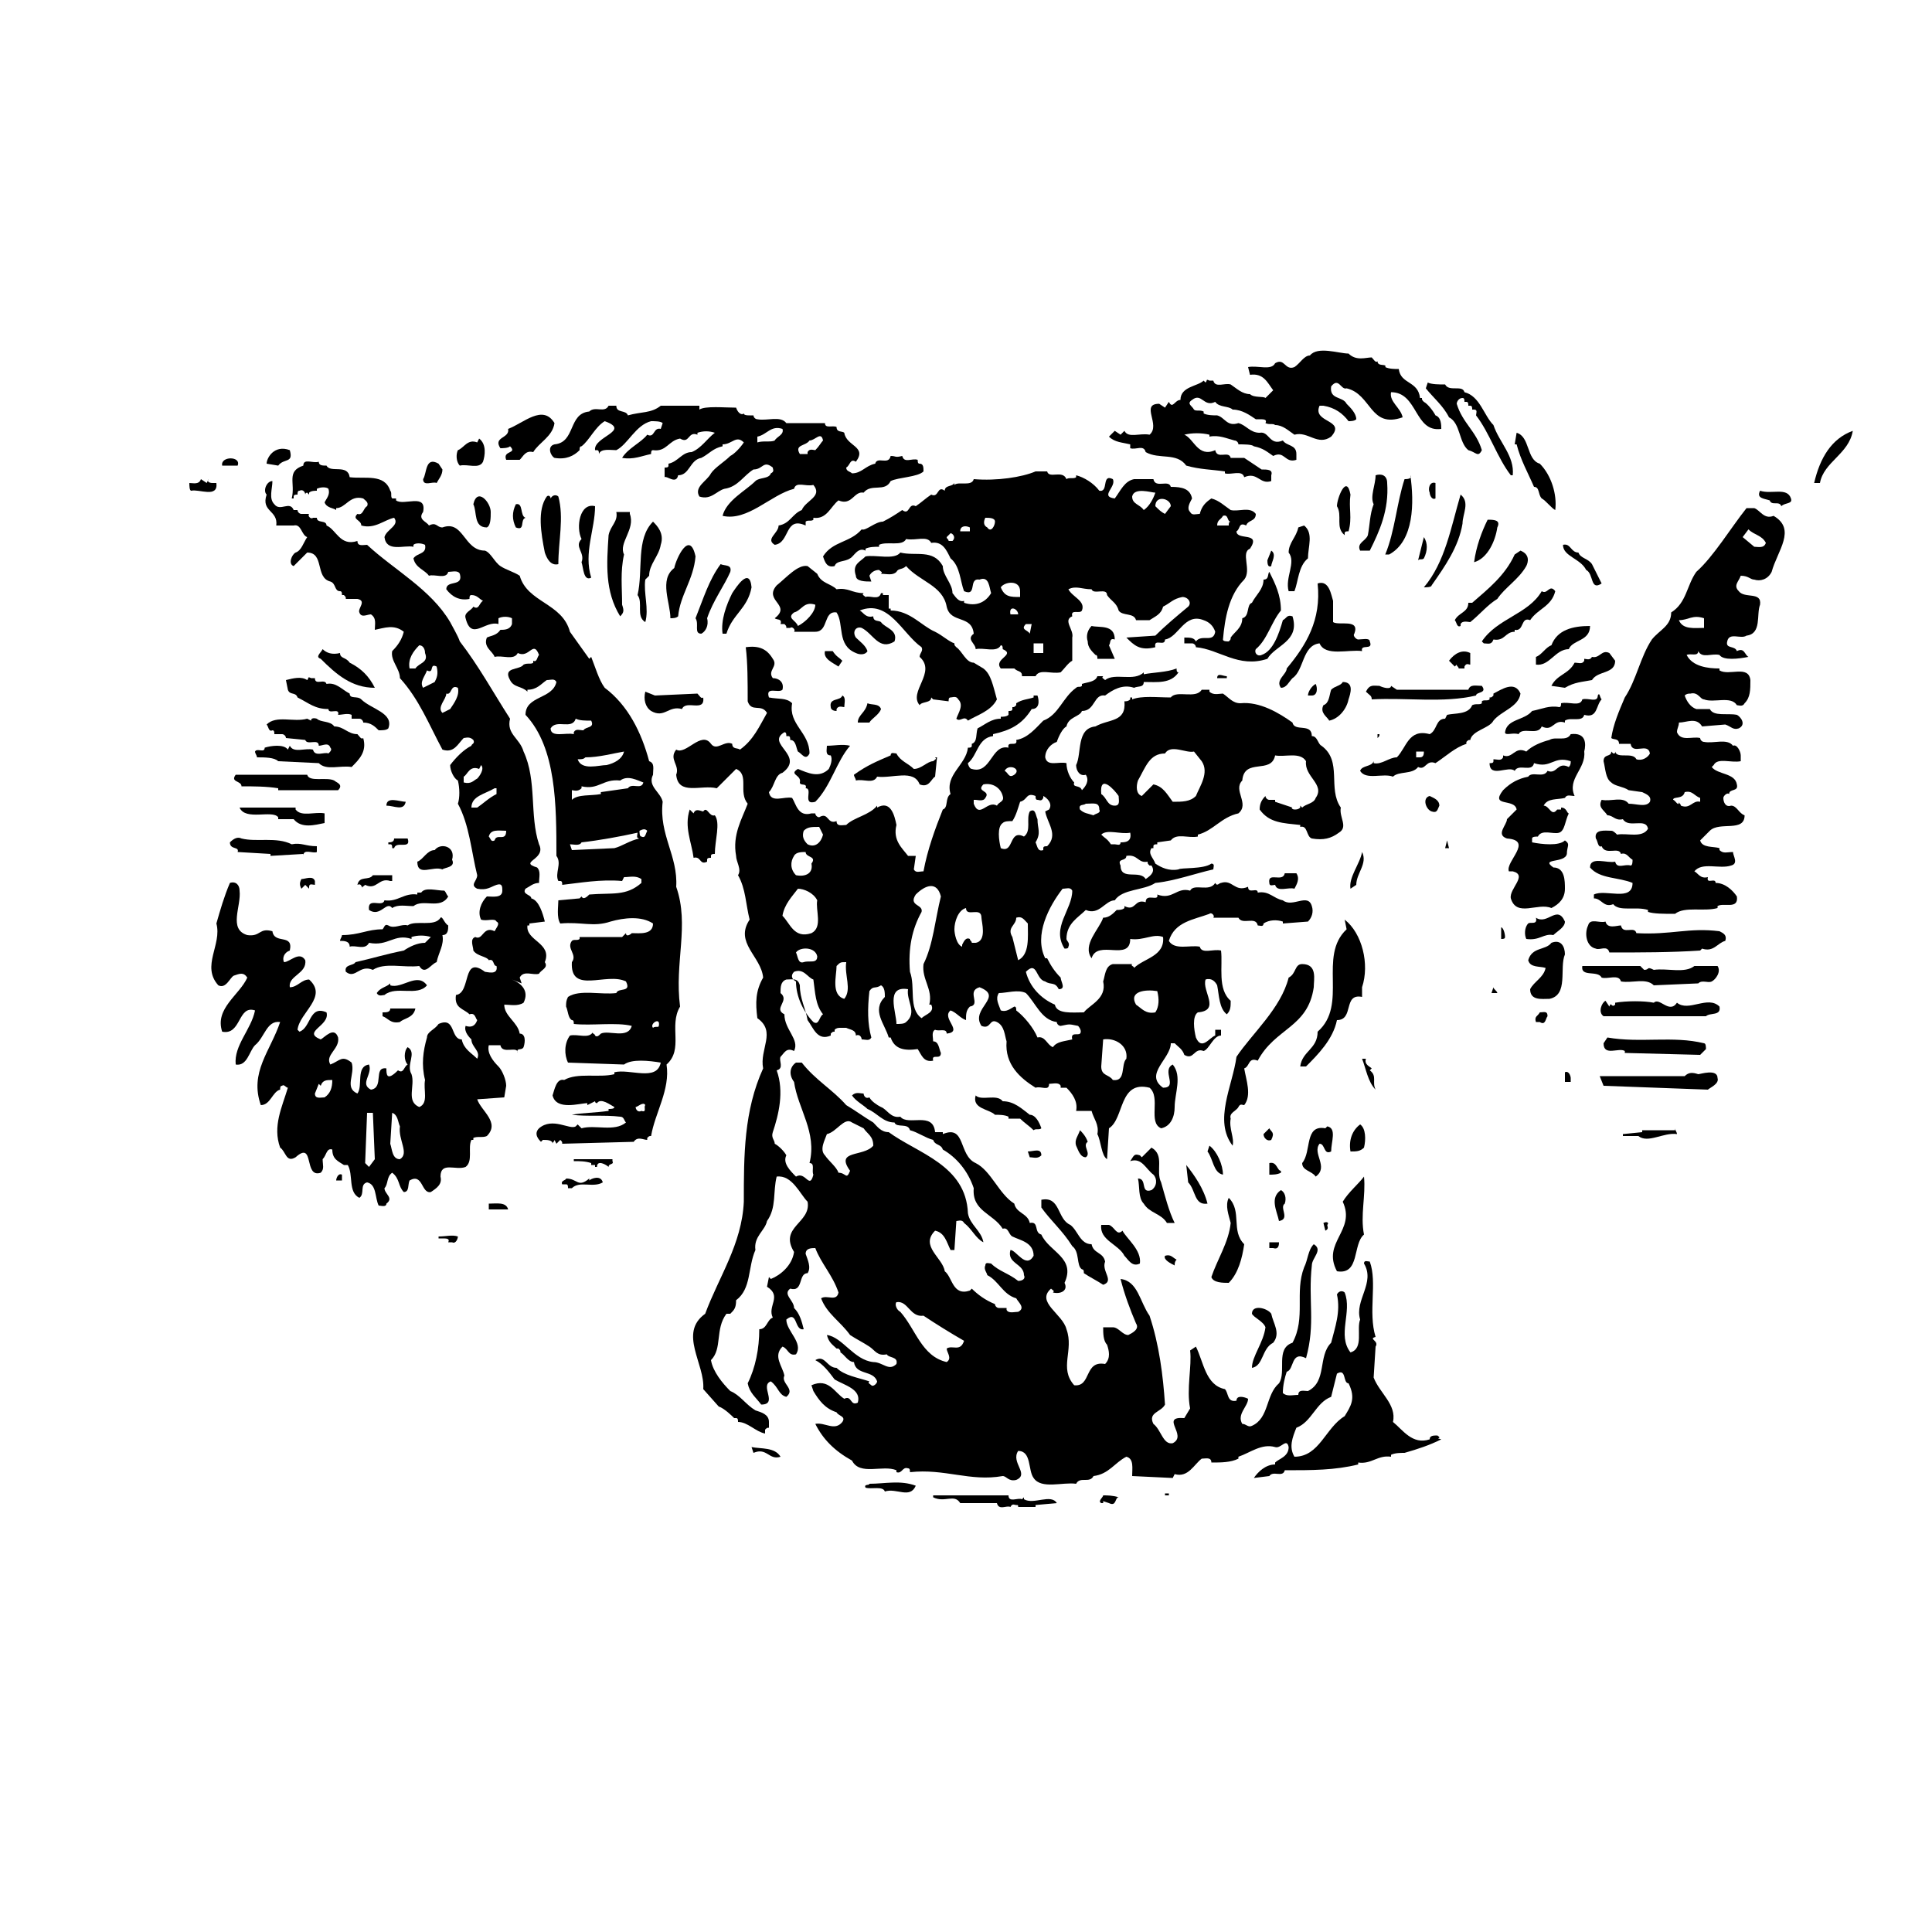 <?xml version="1.0" encoding="utf-8"?>
<!-- Generator: Adobe Illustrator 18.1.1, SVG Export Plug-In . SVG Version: 6.00 Build 0)  -->
<!DOCTYPE svg PUBLIC "-//W3C//DTD SVG 1.1//EN" "http://www.w3.org/Graphics/SVG/1.1/DTD/svg11.dtd">
<svg version="1.1" xmlns="http://www.w3.org/2000/svg" xmlns:xlink="http://www.w3.org/1999/xlink" x="0px" y="0px"
	 viewBox="0 0 100 100" enable-background="new 0 0 100 100" xml:space="preserve">

<g id="AREA_1">
	<g>
		<path d="M71,18.5c0.1,0.1,0.2,0.3,0.3,0.2c0,0.3,0.5,0.1,0.4,0.3c0.2,0.1,0.5,0.1,0.7,0.1c0.1,0.8,1,0.6,1.1,1.5h0.1
			c0,0.1,0,0.1,0.1,0.2c0.2,0.1,0.5,0.5,0.6,0.7c0.3,0.1,0.3,0.5,0.3,0.7c-1.4,0.2-1.2-1.9-2.6-1.9c-0.1,0.5,0.5,0.8,0.6,1.3
			c-1.7,0.6-1.6-1.2-2.9-1.5c-0.3,0.1-0.4-0.6-0.8-0.1c-0.1,0.7,0.6,0.5,0.8,0.9c0.2,0.2,0.5,0.5,0.5,0.8c-0.1,0.1-0.3,0.1-0.4,0.1
			c-0.3-0.4-0.7-0.7-1.3-0.8h-0.2c-0.4,0.9,1.4,0.7,0.6,1.6c-0.7,0.5-1.2-0.3-1.9-0.1c-0.3-0.2-0.6-0.5-1-0.5
			c-0.1-0.1-0.3,0-0.5-0.1c0.1-0.2-0.1-0.2-0.3-0.2h-0.2c-0.3-0.2-0.7-0.5-1.2-0.5c-0.2-0.2-0.7-0.1-0.9-0.4
			c-0.6,0.3-0.7-0.5-1.2-0.1c-0.3,0.2,0,0.3,0.1,0.5c0.1,0.1,0.3,0,0.5,0.1v0.1c0.2,0.1,0.5,0.1,0.7,0.1c0.4,0.1,0.5,0.6,1.1,0.4
			c0.4,0.1,0.6,0.5,1.1,0.5c0.5-0.1,0.5,0.7,1.2,0.4c0.2,0.3,0.7,0.2,0.7,0.7v0.3c-0.6,0.2-0.6-0.5-1.2-0.2c-0.3-0.2-0.5-0.4-1-0.5
			C64.8,23,64.4,23,64.1,23c0-0.1-0.1-0.2-0.2-0.2c-0.4-0.1-0.8-0.3-1.3-0.2v-0.1c-0.4-0.1-0.9-0.1-1.3,0c0.5,0.2,0.7,1.2,1.6,0.8
			c0.1,0.5,0.7,0,0.8,0.4h0.7c0.3,0.2,0.6,0.4,0.9,0.6c0.3,0,0.6,0,0.5,0.3v0.3c-0.6,0.2-0.7-0.5-1.4-0.2c-0.1-0.4-0.7-0.1-1-0.2
			v-0.1c-0.7-0.1-1.3-0.1-2-0.3c-0.5-0.7-1.4-0.3-2.1-0.7c-0.1-0.4-0.5-0.1-0.8-0.2V23c-0.4-0.1-0.8-0.1-1.1-0.4l0.3-0.3l0.3,0.2
			l0.2-0.2c0.2,0.4,0.8,0.1,1.3,0.2c0.6-0.5-0.5-1.6,0.5-1.6l0.3,0.2l0.2-0.3c0.2,0.4,0.3-0.1,0.6-0.1c0-0.7,0.9-0.7,1.2-1l0.1,0.1
			c0.1-0.1,0-0.2,0.2-0.1h0.2c0.1,0.4,0.6,0.1,0.9,0.2c0.3,0.2,0.6,0.5,1,0.5c0.2,0.2,0.7,0.1,0.8,0.2l0.4-0.4
			c-0.3-0.4-0.5-0.9-1.2-0.8l-0.1-0.4c0.5-0.1,1.2,0.2,1.4-0.2c0.5-0.3,0.5,0.4,1,0.2c0.3-0.2,0.5-0.6,0.8-0.6
			c0.4-0.5,1.5-0.1,2-0.1C70.2,18.7,70.7,18.5,71,18.5z"/>
		<path d="M74.8,19.9c0.2,0.4,0.9,0,1,0.4c0.8,0.2,1,1.2,1.5,1.7c0.3,0.9,1.1,1.6,1,2.6h-0.1c-0.7-0.9-1.1-2.2-1.8-3.1
			c0-0.1,0.1-0.3-0.1-0.3h-0.1c0-0.1,0-0.2-0.1-0.2H76c0-0.1,0-0.2-0.1-0.2h-0.1c0-0.1,0-0.2-0.1-0.2c-0.2,0-0.3,0.2-0.3,0.3
			c0.3,1,1,1.4,1.3,2.4c-0.2,0.4-0.3,0.1-0.7,0c-0.5-0.4-0.4-1.4-1-1.7c-0.3-0.6-0.8-1-1.2-1.5l0.1-0.3
			C74.1,19.9,74.5,19.9,74.8,19.9z"/>
		<path d="M47.6,24c-0.1,0-0.1-0.1-0.1-0.2c-0.3-0.1-0.7,0.2-0.8-0.2c-0.4,0.1-0.3,0-0.6,0c-0.1,0.5-0.7,0-0.8,0.4
			c-0.5,0.1-0.7,0.5-1.2,0.5c-0.1-0.1-0.3-0.1-0.3-0.3c0.2-0.1,0.2-0.5,0.5-0.3c0.6-0.8-0.5-0.8-0.6-1.5c-0.1-0.1-0.4,0-0.4-0.3
			c-0.2-0.1-0.6,0.1-0.6-0.2h-2c-0.3-0.4-1-0.1-1.5-0.2c-0.1,0-0.2-0.1-0.2-0.2h-0.2c-0.1,0-0.3,0-0.3-0.1c-0.1,0.1-0.3,0-0.4-0.3
			c-0.6,0-1.6-0.1-1.9,0.1V21L34.2,21c-0.5,0.4-1,0.3-1.7,0.5c-0.1-0.3-0.6-0.1-0.6-0.5h-0.4c-0.2,0.4-0.7,0-1,0.3
			c-1.1,0.1-0.7,1.6-1.8,1.7c-0.4,0.1-0.2,0.6,0,0.7c0.6,0.1,1-0.1,1.3-0.4c0-0.1,0-0.2,0.1-0.2c0.4-0.3,0.7-1,1.2-1.3
			c1.4,0.5-0.6,0.8-0.5,1.5h0.1c0.1,0,0.1,0.1,0.1,0.2c0.1-0.3,0.6-0.2,0.9-0.2c0.6-0.3,1-1.3,1.8-1.5c0.2,0,0.5,0,0.6,0.1l-0.1,0.3
			c-0.4-0.1-0.3,0.5-0.7,0.3c-0.3,0.4-1,0.7-1.3,1.2c0.6,0.1,1-0.1,1.5-0.2c0-0.1,0-0.2,0.1-0.2c0.7,0.1,0.8-0.5,1.4-0.6
			c0.5,0.3,0.4-0.4,0.9-0.2v-0.1c0.3-0.1,0.6-0.1,0.9,0c-0.4,0.3-0.7,0.8-1.2,1c-0.5,0-0.7,0.5-1.2,0.6v0.1c0,0.1-0.1,0.1-0.2,0.1
			v0.5c0.1-0.1,0.6,0.4,0.7-0.1c0.6,0,0.6-0.8,1.2-0.9c0.4-0.2,0.6-0.5,1.1-0.6V23c0.5,0,0.7-0.5,1.1-0.1c-0.2,0.3-0.5,0.6-0.7,0.7
			c-0.3,0.3-0.8,0.6-1,0.9c-0.2,0.4-0.9,0.7-0.6,1.2c0.6,0.2,0.9-0.3,1.3-0.4c0.7-0.1,1-0.7,1.5-1c0.5,0,0.5-0.5,1-0.1
			c0,0.1,0.1,0.2-0.1,0.3c-0.1,0.3-0.6,0.2-0.8,0.4c-0.5,0.5-1.5,1-1.7,1.8c1.3,0.3,2.5-1.1,3.7-1.4c0.1-0.4,0.6-0.1,1-0.2
			c0.5,0.6-0.4,0.8-0.6,1.3c-0.5,0.2-0.6,0.7-1.2,0.8c0,0.4-0.7,0.7-0.2,1c0.8-0.1,0.5-1.5,1.6-1V27c0.1-0.1,0.3,0,0.4-0.1v-0.1
			c0.7,0.1,0.9-0.6,1.3-0.9c0.7,0.3,0.8-0.5,1.3-0.4c0.4-0.5,1.1,0,1.4-0.6c0.4-0.2,1.4-0.2,1.7-0.5C47.8,24.2,47.8,24,47.6,24z
			 M40.1,22.8c-0.2,0.1-0.6,0-0.9,0.1v-0.3c0.5-0.1,0.7-0.6,1.3-0.4C40.6,22.5,40.2,22.6,40.1,22.8z M42.2,23.3
			c-0.1,0-0.3-0.1-0.4,0.1v0.1h-0.4c-0.3-0.5,0.3-0.4,0.5-0.7c0.3,0,0.6-0.5,0.7,0C42.5,22.9,42.4,23.1,42.2,23.3z"/>
		<path d="M28.7,21.9c-0.1,0.7-0.8,1-1.1,1.5c-0.4-0.1-0.5,0.2-0.7,0.4h-0.7c-0.2-0.5,0.6-0.3,0.2-0.7c-0.1,0.1-0.4,0.1-0.5,0.1
			c-0.4-0.6,0.5-0.5,0.4-1C27.1,21.9,28.1,20.9,28.7,21.9z"/>
		<path d="M95.9,22.3c-0.2,1.2-1.5,1.6-1.7,2.7h-0.3C94.2,23.7,94.8,22.7,95.9,22.3z"/>
		<path d="M79.7,24c0.6,0.6,0.9,1.6,0.8,2.4c-0.2-0.1-0.5-0.5-0.7-0.6c-0.2-0.2-0.1-0.6-0.4-0.6c-0.3-0.7-0.7-1.4-0.9-2.2h-0.1
			l0.1-0.6C79.2,22.6,79,23.8,79.7,24z"/>
		<path d="M25,23.9c-0.2,0.4-0.8,0.1-1.2,0.2c-0.2-0.2-0.2-0.6-0.1-0.8c0.3-0.1,0.5-0.6,1-0.4l0.1-0.2C25.2,23,25.1,23.6,25,23.9z"
			/>
		<path d="M15,23.3c0.2,0.7-0.3,0.4-0.6,0.8l-0.6-0.1C13.8,23.7,14.2,23,15,23.3z"/>
		<path d="M12.3,24.1h-0.8C11.4,23.6,12.5,23.6,12.3,24.1z"/>
		<path d="M35,45.9c0.1-1.6-0.9-2.7-0.7-4.4c-0.1-0.5-0.8-0.8-0.5-1.4c0-0.3,0.1-0.6-0.2-0.7c-0.4-1.5-1.1-2.9-2.3-3.8
			c-0.3-0.4-0.5-1.1-0.7-1.6l-0.1,0.1l-1-1.4c-0.4-1.5-2.2-1.5-2.6-2.9c-0.3-0.2-0.7-0.3-1-0.5c-0.3-0.2-0.5-0.7-0.8-0.8
			c-1.1,0-1.1-1.6-2.2-1.2c-0.3,0-0.3-0.3-0.7-0.1c-0.1-0.2-0.6-0.3-0.3-0.7c0.2-1-1-0.3-1.4-0.6v-0.1h-0.2c-0.1-0.1,0-0.3-0.1-0.4
			c-0.3-0.9-1.3-0.6-2.1-0.7c-0.1-0.7-1-0.2-1.2-0.6c-0.2,0-0.4,0-0.4-0.2c-0.3,0.1-0.8-0.2-0.8,0.2c-0.9,0.3-0.4,0.9-0.6,1.7h0.1
			v-0.1c0-0.1,0.1-0.1,0.2-0.1c0-0.1,0-0.2,0.1-0.2c0.2-0.1,0.3,0.1,0.3,0.2c0-0.1,0.1-0.1,0.1-0.1l0.1,0.1v-0.1
			c0.1-0.1,0.3-0.1,0.4-0.1v-0.1c0.2-0.1,0.5-0.1,0.6,0c0.1,0.3-0.1,0.5-0.2,0.7c0.1,0.3,0.5,0.3,0.6,0.4v-0.1
			c0.5,0,0.7-0.7,1.4-0.5c0.1,0.1,0.3,0.2,0.2,0.4c-0.2,0.1-0.2,0.5-0.5,0.4c-0.3,0.3,0.2,0.3,0.2,0.6c0.7,0.2,1.2-0.3,1.7-0.4
			c0.3,0.4-0.4,0.6-0.5,1c0.1,0.8,1,0.4,1.5,0.5v-0.1c0.1-0.1,0.4-0.1,0.6,0c0.1,0.5-0.4,0.4-0.6,0.7c0.1,0.5,0.6,0.6,0.8,0.9
			c0.3-0.1,0.9,0.2,1-0.2c0.2,0,0.5-0.1,0.6,0.1c0.2,0.7-0.7,0.3-0.7,0.8c0.3,0.4,0.7,0.6,1.2,0.5c0-0.1,0-0.2,0.1-0.2
			c0.3,0,0.4,0.2,0.6,0.3c-0.2,0.1-0.2,0.5-0.5,0.3c-0.1,0.2-0.5,0.3-0.4,0.6c0.3,1.2,1,0.1,1.7,0.3V32c0.2-0.1,0.5-0.1,0.7,0v0.3
			c-0.1,0.3-0.4,0.3-0.6,0.3c-0.2,0.3-0.5,0.3-0.7,0.4c-0.2,0.5,0.3,0.7,0.4,1c0.4-0.1,1,0.2,1.2-0.2c0.6,0.3,0.8-0.7,1.1,0.1
			c-0.1,0.1-0.1,0.4-0.3,0.3v0.1c-0.1,0.1-0.3,0-0.5,0.1c-0.2,0.3-1.1,0.1-0.7,0.8c0.2,0.4,0.6,0.3,0.9,0.6v-0.1
			c0.5,0,0.7-0.3,1-0.5c0.2,0,0.4-0.1,0.5,0.1c-0.2,0.9-1.6,0.7-1.6,1.7c1.6,1.7,1.6,4.7,1.6,7.3c0.3,0.4-0.1,0.9,0.1,1.3H29
			c0.1,0,0.1,0.1,0.1,0.2c0.9-0.1,2-0.3,3.1-0.2l0.1-0.2c0.3,0,0.6-0.1,0.9,0.1v0.2c-0.8,0.7-1.5,0.5-2.7,0.6
			c-0.1,0.1-0.3,0.3-0.4,0.1c0,0-0.1,0.1-0.1,0.1l-1.1,0.1c0,0.3-0.1,0.9,0.1,1.2c1.1-0.1,1.7,0.2,2.6-0.1c0.7-0.2,1.6-0.3,2.2,0.1
			c0,0.6-0.7,0.5-1.1,0.5c-0.1,0.1-0.3,0.2-0.3,0l-0.2,0.2H30v0.1c-0.1,0.1-0.3,0-0.4,0.1c-0.3,0.4,0.3,0.7,0,1.1
			c-0.1,1.7,1.8,0.5,2.8,1c0.3,0.6-0.4,0.3-0.5,0.6c-0.8,0.1-1.9-0.2-2.5,0.2c-0.1,0.2-0.1,0.3-0.1,0.5c0.1,0.2,0.1,0.6,0.3,0.7
			c0.1,0,0.1,0.1,0.1,0.2c0.9,0.1,2.2-0.1,3,0.1c-0.2,0.7-1.2,0.2-1.6,0.4c-0.1,0.1-0.2,0.2-0.3,0.1c0-0.1-0.2-0.1-0.1-0.2
			c-0.2,0.4-0.8,0.1-1.2,0.2c-0.3,0.4-0.3,1-0.1,1.4l2.9,0.1c0.4-0.3,1.3-0.2,1.9-0.1c-0.2,1-1.6,0.3-2.4,0.5v0.1
			c-0.8,0.2-1.9-0.1-2.6,0.3c-0.4-0.1-0.5,0.5-0.6,0.8c0.2,0.8,1.4,0.4,1.8,0.4v0.1l0.4-0.2c0,0.1,0.1,0.1,0.1,0.1
			c0.2-0.3,0.7,0.1,0.9,0.2c0,0.1-0.2,0.1-0.3,0.1v0.1c-0.7,0.1-1.4,0.1-1.9,0.2c0.8,0.1,1.7,0,2.5,0.1c0.2,0,0.2,0.2,0.3,0.3
			c-0.6,0.5-1.6,0.1-2.3,0.3l-0.2-0.2l-0.1,0.1c-0.3,0.2-1.2-0.5-1.9,0.1c-0.3,0.3,0,0.6,0.1,0.7l0.1-0.1c0.2,0,0.5,0,0.5,0.2
			c0-0.1,0.1-0.1,0.1-0.2l0.1,0.2l0.2-0.2c0.1,0.1,0.1,0.1,0.1,0.2l3.7-0.1c0.2-0.3,0.5-0.1,0.7-0.1v-0.1c0.1-0.1,0.1-0.1,0.2-0.1
			c0.2-1.2,1-2.4,0.8-3.7c0.9-0.8,0.1-2,0.7-3C34.9,49.8,35.7,47.9,35,45.9z M33.3,40.5c-0.1,0.4-0.6,0-0.8,0.3L31.1,41v0.1
			c-0.5,0.1-1.2,0-1.5,0.3v-0.5c0.1,0,0.3,0.1,0.5-0.1v-0.1c0.9,0.2,1.1-0.4,2-0.3C32.5,40.1,33,40.4,33.3,40.5z M32.3,38.9
			c-0.1,0.4-0.5,0.6-0.9,0.7c-0.4,0-1.3,0.3-1.5-0.3c0.2,0,0.3,0,0.4-0.1C31,39.2,31.7,39,32.3,38.9z M28.5,37.7
			c0.3-0.5,1.1,0.1,1.3-0.5c0.2,0.1,0.5,0.1,0.8,0.1c0.2,0.4-0.3,0.3-0.4,0.5c-0.2,0-0.4-0.1-0.5,0.1V38
			C29.3,37.9,28.5,38.2,28.5,37.7z M31.8,43.9l-2.2,0.1l-0.1-0.3c0.2,0,0.5,0.1,0.6-0.1c0.9-0.1,2-0.3,2.9-0.5
			c0,0.1-0.1,0.3,0.1,0.3C32.6,43.5,32.2,43.8,31.8,43.9z M33.2,43.3c-0.1,0-0.1-0.2-0.1-0.3c0.2-0.1,0.3-0.1,0.4,0
			C33.4,43.2,33.4,43.4,33.2,43.3z M33.2,57.5c-0.2,0.1-0.3-0.1-0.3-0.2c0.1,0,0.4-0.3,0.5-0.1C33.3,57.3,33.5,57.6,33.2,57.5z
			 M34.1,53.1c0,0.1-0.2,0-0.3,0.1C33.6,53,34.2,52.6,34.1,53.1z"/>
		<path d="M22.9,24.3c0,0.3-0.2,0.5-0.3,0.7c-0.2-0.1-0.7,0.2-0.7-0.2c0.2-0.3,0.1-1.2,0.8-0.8L22.9,24.3z"/>
		<path d="M66.9,31.9c-0.3-0.1-0.3,0.1-0.5,0.2c-0.2,0.7-0.5,1.6-1.1,1.8c-0.2,0.1-0.4-0.1-0.3-0.3c0.6-0.5,0.8-1.4,1.3-2
			c0-0.8-0.3-1.4-0.6-2c-0.1,0.1,0,0.4-0.3,0.4c0,0.5-0.4,0.8-0.6,1.2c-0.3,0.1-0.1,0.7-0.5,0.8c0,0.5-0.4,0.7-0.6,1
			c0,0.1,0,0.1-0.1,0.2c-0.1,0-0.3,0-0.3-0.1c0.1-1.1,0.3-2.3,1.1-3.1c0.4-0.5-0.2-1.4,0.3-1.6c0.6-0.9-0.7-0.4-0.7-0.9
			c0.2-0.1,0.1-0.5,0.5-0.3c0.1-0.3,0.5-0.2,0.5-0.6c-0.3-0.4-0.9-0.1-1.3-0.2c-0.3-0.2-0.6-0.5-1-0.6c-0.3,0.2-0.5,0.4-0.6,0.8
			c-0.2,0-0.4,0.1-0.5-0.1c-0.2-0.2,0-0.5,0.1-0.7c-0.1-0.5-0.5-0.6-1.1-0.6c-0.1-0.4-0.8,0.1-0.9-0.4h-1c-0.5,0.1-0.7,0.6-1,1
			c-0.8-0.1,0.1-0.6-0.1-1c-0.6-0.3-0.2,0.7-0.7,0.6c-0.3-0.4-0.8-0.7-1.2-0.8v0.1c-0.1,0.1-0.4,0-0.5,0.1c-0.2-0.5-0.9,0-1-0.4
			h-0.6c-0.7,0.3-2,0.5-3.2,0.4c-0.1,0.4-0.8,0.1-1,0.3v-0.1c-0.1,0.2-0.5,0.1-0.5,0.4c-0.4-0.3-0.3,0.4-0.7,0.2
			c-0.3,0.2-0.5,0.4-0.8,0.6c-0.4-0.2-0.3,0.5-0.7,0.2c-0.3,0.2-0.6,0.4-1,0.6c-0.4,0-0.9,0.5-1.1,0.4c-0.6,0.7-1.5,0.6-2,1.4
			c0.1,0.3,0.2,0.6,0.6,0.5c0.1-0.3,0.5-0.2,0.8-0.4c0.2-0.1,0.4-0.6,0.8-0.4v-0.1c0.2-0.1,0.5-0.1,0.7-0.1v-0.1
			c0.4-0.2,1.2,0.1,1.4-0.3c0.5,0.1,1.1-0.2,1.3,0.2c0.6-0.1,0.8,0.4,1,0.8c0.5,0.4,0.5,1.2,0.7,1.7c0.7,0.3,0.2-0.7,0.8-0.6
			c0.5-0.2,0.5,0.4,0.6,0.7c-0.3,0.5-0.8,0.7-1.4,0.5v-0.1c-0.3,0.1-0.5-0.3-0.6-0.4c0-0.5-0.5-0.9-0.5-1.4
			c-0.5-0.9-1.4-0.5-2.2-0.7c-0.3,0.4-1.3,0.1-1.8,0.2c-0.3,0.3-0.7,0.4-0.5,1c0,0.3,0.5,0.3,0.8,0.3l-0.1-0.3
			c0.1-0.2,0.3-0.3,0.5-0.3c0.1,0.1,0.2,0.1,0.1,0.2c0.3,0,0.6,0.1,0.8-0.1c0.1-0.2,0.3-0.1,0.5-0.3c0.7,0.8,1.9,1,2.1,2.1
			c0.2,0.9,1.3,0.4,1.4,1.4c-0.4,0.3,0.1,0.5,0.1,0.8c0.4-0.1,1.1,0.2,1.3-0.2c0.1,0,0.1,0.1,0.1,0.2c0.7,0.3-0.5,0.5-0.1,1h0.7
			c0.2,0.2,0.4,0.1,0.4,0.4h0.7c0.2-0.4,0.8-0.1,1.3-0.2c0.2-0.2,0.4-0.5,0.6-0.6v-1.2c0.1-0.4-0.5-0.9,0-1.1
			c-0.1-0.4,0.4-0.1,0.5-0.3c0.2-0.5-0.5-0.7-0.7-1.1c0.4-0.2,0.7,0,1.2,0c0.1,0.3,0.8-0.1,0.8,0.3c0.2,0.3,0.5,0.4,0.6,0.8
			c0.2,0.3,0.8,0.1,0.9,0.5h0.7c0.3-0.2,0.6-0.3,0.7-0.7c0.4-0.2,0.5-0.4,1-0.5c0.3,0,0.5,0.3,0.3,0.5c-0.6,0.5-1.2,1-1.7,1.5
			l-1.5,0.1c0.4,0.4,0.7,0.7,1.5,0.5c-0.1-0.5,0.5,0,0.5-0.4c0.7-0.1,1-1.4,2-1c0.3,0.1,0.5,0.3,0.6,0.6c-0.1,0.6-0.7,0.1-1,0.5
			c-0.1-0.2-0.3-0.2-0.6-0.2v0.3h0.4c0.1,0,0.2,0.1,0.2,0.2c1.2,0.1,2.2,1.1,3.7,0.6C66,33.4,67.3,33.2,66.9,31.9z M49.3,28h-0.2
			c0-0.1-0.1-0.1-0.1-0.2l0.2-0.2C49.3,27.6,49.5,27.8,49.3,28z M50.2,27.5h-0.5c0-0.3,0.3-0.3,0.5-0.2V27.5z M51.1,27.3
			c-0.2-0.1-0.2-0.3-0.1-0.5c0.2,0,0.5,0,0.5,0.2C51.5,27.2,51.3,27.6,51.1,27.3z M52.3,31.8c-0.1-0.5,0.4-0.3,0.4,0H52.3z
			 M52.8,30.9c-0.5,0-0.8,0-1-0.5c0.2-0.3,1-0.4,1,0.2V30.9z M53.3,32.8c-0.1-0.2-0.5-0.2-0.2-0.5h0.3L53.3,32.8z M54,33.8h-0.5
			v-0.5H54V33.8z M59.2,26.4c-0.2-0.3-0.6-0.3-0.6-0.7c0.1-0.5,1-0.2,1.2-0.2C59.7,25.8,59.5,26.2,59.2,26.4z M60.3,26.6
			c-0.2-0.1-0.3-0.2-0.5-0.4c0-0.6,0.8-0.4,0.8,0L60.3,26.6z M63.3,26.7c0.3-0.1,0.2,0.3,0.4,0.3c-0.1,0-0.1,0.1-0.1,0.2H63
			C63,26.9,63.2,26.9,63.3,26.7z"/>
		<path d="M71.8,25c0.1,1.4-0.4,2.5-0.9,3.5h-0.5c-0.2-0.4,0.3-0.5,0.4-0.8c0.1-0.5,0.1-1.1,0.3-1.6c-0.2-0.4,0.1-1,0.1-1.5
			C71.5,24.5,71.8,24.6,71.8,25z"/>
		<path d="M71.9,28.7h-0.2c0.5-1.2,0.6-2.7,1-3.9c0.1,0,0.4,0,0.3-0.2C73.2,26,73.2,28,71.9,28.7z"/>
		<path d="M10.8,24.8C10.7,24.9,10.8,25,11,25h0.2c0.1,0.8-0.9,0.3-1.3,0.4c-0.1,0-0.1-0.3-0.1-0.4c0.2,0,0.5,0.1,0.6-0.2l0.3,0.2
			L10.8,24.8z"/>
		<path d="M27.3,47.9h0.1v-0.1l0.8-0.1c-0.1-0.4-0.3-1.1-0.7-1.2c0-0.2-0.5-0.2-0.3-0.5c0.2-0.1,0.4-0.3,0.7-0.3
			c0-0.3,0.1-0.6-0.1-0.8c-1-0.3,0.5-0.4,0.1-1.2c-0.5-1.5-0.1-3.3-0.8-4.8c-0.2-0.7-0.9-0.9-0.7-1.7c-0.9-1.4-1.6-2.7-2.6-4
			c-0.1-0.3-0.4-0.8-0.5-1c-1-1.7-2.9-2.7-4.3-4c-0.2,0-0.5,0.1-0.5-0.2c-0.9,0.3-1.1-0.6-1.6-0.8c0-0.3-0.5-0.1-0.5-0.4h-0.2
			c-0.1,0.1-0.3-0.1-0.2-0.2h-0.4c-0.1,0-0.2-0.1-0.2-0.2h-0.2c-0.2-0.5-0.7,0.1-1-0.3c-0.3-0.3-0.1-0.8-0.1-1.2
			c-0.3,0-0.5,0.5-0.3,0.7c-0.3,0.9,0.6,0.8,0.5,1.6h0.9c0.4-0.1,0.4,0.5,0.7,0.6c-0.2,0.3-0.3,0.7-0.6,0.8
			c-0.2,0.1-0.4,0.6-0.1,0.7l0.7-0.7c0.9,0,0.4,1.3,1.2,1.5c0.3,0.1,0.2,0.5,0.5,0.5c0.1,0,0.1,0.1,0.1,0.2h0.1
			c0.1,0.1,0.1,0.1,0.1,0.2h0.6c0.5,0.1,0,0.5,0.1,0.7c0.1,0.3,0.4,0.1,0.6,0.1c0.3,0.2,0.2,0.5,0.2,0.8c0.5-0.1,1-0.3,1.5,0.1
			c-0.1,0.4-0.3,0.7-0.6,1c-0.1,0.5,0.4,0.9,0.4,1.4c1,1.1,1.5,2.4,2.2,3.7c0.6,0.2,0.8-0.3,1.1-0.6c0.1,0,0.3-0.1,0.5,0.1
			c0.1,0.2-0.1,0.2-0.1,0.3c-0.4,0.2-0.8,0.6-1.1,1c0,0.3,0.2,0.7,0.4,0.8c0.1,0.4,0.1,0.9,0,1.2c0.6,1.1,0.7,2.5,1,3.7
			c0,0.3-0.4,0.5,0,0.7c0.5,0.1,0.7-0.1,1-0.2c0.3-0.1,0.3,0.1,0.3,0.3c0,0.4-0.5,0.3-0.8,0.3c-0.3,0.3-0.5,0.8-0.3,1.2
			c0.3,0.1,0.7-0.1,0.8,0.1c0.2,0.1,0,0.3-0.1,0.5c-0.6-0.3-0.6,0.5-1,0.3c-0.3,0.1-0.1,0.5-0.1,0.7c0.2,0.3,0.7,0.3,0.8,0.5
			c0.3-0.1,0.2,0.3,0.4,0.3c0.1,0.5-0.5,0.3-0.6,0.3c-1.2-0.9-0.7,1.1-1.5,1.2c-0.1,0.7,0.4,0.7,0.7,1c0.3-0.1,0.3,0.2,0.4,0.3
			c-0.1,0.3-0.3,0.4-0.6,0.3c-0.1,0.3,0.2,0.6,0.3,0.7c0,0.4,0.5,0.6,0.3,1c-0.3-0.3-0.7-0.5-0.8-1c-0.6,0-0.3-1.2-1.2-0.8
			c-0.2,0.3-0.6,0.4-0.6,0.7c-0.2,0.7-0.3,1.4-0.1,2.2c-0.1,0.5,0.2,1.2-0.3,1.4c-0.7-0.3-0.2-1.1-0.4-1.7c-0.3-0.5,0.3-1.1-0.2-1.4
			c-0.2,0.2-0.2,0.7,0,0.9c-0.2,0.1-0.2,0.5-0.5,0.3C20,56,20,55.6,20,55.3c-0.7-0.1-0.1,1-0.8,1.1c-0.6-0.3,0.1-0.8-0.1-1.3
			c-0.7,0.1-0.3,1.1-0.6,1.5c-0.7-0.3-0.1-1-0.3-1.6c-0.5-0.4-0.6-0.1-1.1,0.1c-0.3-0.5,0.5-0.8,0.4-1.4c-0.2-0.6-0.7,0-0.9,0.1
			c-1-0.4,0.5-0.7,0.3-1.4c-0.9-0.4-0.8,0.8-1.4,1l-0.1-0.1c0.1-0.9,1.6-1.7,0.6-2.6c-0.4,0-0.6,0.4-1,0.4c-0.1-0.6,0.9-0.7,0.8-1.4
			c-0.3-0.5-0.8,0.1-1.1,0.1c-0.1-0.2,0-0.5,0.3-0.6c0.2-0.9-0.8-0.3-0.9-1c-0.7-0.2-0.6,0.3-1.3,0.2c-1-0.3-0.3-1.5-0.4-2.3
			c0-0.3-0.2-0.5-0.5-0.4c-0.3,0.7-0.5,1.4-0.7,2.1c0.3,1.1-0.8,2.2,0.1,3.2c0.4,0.2,0.6-0.4,0.8-0.5c0.3-0.1,0.5-0.2,0.7,0.1
			c-0.4,0.9-1.7,1.6-1.3,2.8c1,0.2,0.8-1.4,1.7-1.1c-0.2,1-1.1,1.8-1,2.8c0.6,0.1,0.7-0.7,1-1c0.5-0.4,0.6-1.3,1.3-1.2
			c-0.5,1.5-1.6,2.6-1,4.3c0.5,0,0.6-0.7,1-0.8c0-0.1,0-0.2,0.1-0.2c0.1-0.1,0.2,0.1,0.3,0.1c-0.3,1-0.8,2-0.4,3.1
			c0.3,0.2,0.3,0.8,0.8,0.5c1-0.9,0.4,1.1,1.3,0.8c0.2-0.2,0.1-0.4,0.1-0.7c0.2-0.2,0.2-0.6,0.5-0.5c0,0.5,0.3,0.6,0.6,0.8h0.2
			c0.3,0.5,0,1.4,0.6,1.7c0.3-0.2,0-0.7,0.4-0.8c0.5,0.1,0.4,0.8,0.6,1.2c0.1,0,0.4,0.1,0.4-0.1c0.4-0.3-0.1-0.5-0.1-0.8
			c0.2-0.2,0.1-0.6,0.4-0.8c0.4,0.3,0.3,0.7,0.6,1c0.3,0,0.2-0.4,0.3-0.6c0.7-0.4,0.6,0.7,1.1,0.6c0.3-0.2,0.6-0.4,0.5-0.8
			c0-0.8,0.8-0.3,1.3-0.5c0.4-0.3,0.1-1,0.3-1.4h0.1v-0.1c0.2-0.1,0.5,0,0.7-0.1c0.7-0.7-0.3-1.3-0.5-1.9l1.4-0.1l0.1-0.6
			c0-0.3-0.2-0.8-0.4-1c-0.3-0.3-0.6-0.7-0.5-1.1h0.6c0.1,0.5,0.9,0,0.9,0.4c-0.1-0.3,0.2-0.1,0.3-0.3c0.1-0.3,0.1-0.7-0.2-0.7
			c-0.1-0.6-0.8-0.9-0.8-1.5c0.3,0,0.7,0.1,1-0.1c0.3-0.6-0.1-1-0.6-1.2L27,50.9l-0.1-0.3c0.2-0.4,0.7-0.1,1-0.2
			c0.1-0.2,0.5-0.3,0.3-0.6C28.6,48.8,27.2,48.7,27.3,47.9z M21.5,34.6h-0.3c-0.1-0.5,0.2-0.9,0.5-1.2c0.2,0,0.3,0.2,0.3,0.4
			C22.2,34.3,21.7,34.3,21.5,34.6z M22.5,35.3l-0.6,0.3c-0.2-0.3,0.1-0.6,0.2-0.9c0.4,0.2,0.1-0.4,0.5-0.2
			C22.7,34.9,22.6,35.1,22.5,35.3z M23.3,36.7l-0.4,0.2c-0.3-0.3,0.2-0.7,0.2-1c0.3,0.1,0.2-0.5,0.6-0.3
			C23.8,36,23.5,36.4,23.3,36.7z M16.8,56.8c-0.2,0-0.5,0.1-0.5-0.2l0.2-0.5l0.1,0.1c0.1-0.3,0.3-0.3,0.6-0.3
			C17.2,56.3,17.1,56.6,16.8,56.8z M19.1,60.4l-0.2-0.2l0.1-2.6h0.3l0.1,2.4L19.1,60.4z M20.7,60c-0.4,0-0.4-0.5-0.5-0.8l0.1-1.6
			c0.3,0.1,0.3,0.5,0.4,0.7C20.6,59,21.2,59.7,20.7,60z M24,40.5v-0.3c0.2-0.1,0.3-0.6,0.8-0.4l0.1-0.2c0.2,0.2-0.1,0.6-0.2,0.7
			C24.5,40.4,24.4,40.6,24,40.5z M24.7,41.8h-0.3c0-0.6,0.7-0.7,1.2-1h0.1v0.3C25.3,41.3,25,41.6,24.7,41.8z M25.6,43.5
			c-0.2,0.1-0.2-0.1-0.3-0.2c0.1-0.4,0.5-0.3,0.9-0.3C26.2,43.6,25.7,43.1,25.6,43.5z"/>
		<path d="M74.3,25.8c-0.2,0.1-0.3-0.2-0.3-0.3c-0.1-0.2,0-0.6,0.3-0.5L74.3,25.8z"/>
		<path d="M69.9,25.6c-0.1,0.7,0.1,1.2-0.1,1.9c-0.1,0-0.2,0-0.2,0.1v0.1c-0.5-0.4-0.1-1-0.4-1.5C69.2,25.8,69.7,24.5,69.9,25.6z"/>
		<path d="M92.7,25.8c0.1,0.3-0.3,0.2-0.5,0.4c-0.1-0.3-0.5,0-0.6-0.3c-0.3-0.1-0.7-0.1-0.5-0.5C91.7,25.6,92.5,25.2,92.7,25.8z"/>
		<path d="M75.7,27.1c-0.2,1.2-0.9,2.2-1.6,3.2c0,0.1-0.3,0.1-0.4,0.1c1.1-1.3,1.4-3.1,1.9-4.8C76.1,26,75.7,26.6,75.7,27.1z"/>
		<path d="M25.4,26.5c0,0.3,0,0.7-0.2,0.8c-0.7,0-0.5-0.8-0.7-1.2C24.7,25.2,25.4,26,25.4,26.5z"/>
		<path d="M28.5,25.8c0.1-0.2,0.3-0.2,0.4-0.1c0.3,1.1,0,2.3,0,3.5c-0.4,0.1-0.6-0.3-0.7-0.6c-0.2-1-0.4-2.2,0.1-2.9
			C28.4,25.6,28.5,25.7,28.5,25.8z"/>
		<path d="M27.2,26.8c-0.3,0.1,0,0.7-0.5,0.5c-0.2-0.4-0.2-0.8,0-1.2C27.1,26,26.9,26.7,27.2,26.8z"/>
		<path d="M30.8,26.2c0,1.2-0.6,2.4-0.2,3.7c-0.4,0.2-0.4-0.5-0.5-0.8c0.2-0.5-0.4-0.8,0-1.2C29.8,27.3,30,26,30.8,26.2z"/>
		<path d="M91.8,26.7c-0.5,0.2-0.7-0.3-1-0.4h-0.4c-0.8,1-1.7,2.5-2.6,3.3c-0.5,0.7-0.5,1.6-1.3,2.1c0,0.7-0.6,0.9-1,1.4
			c-0.6,0.9-0.8,2.1-1.4,3c-0.3,0.7-0.6,1.4-0.7,2.1c0.1,0.1,0.4,0,0.4,0.3h0.6c0.1,0.6,0.9-0.1,1,0.5c-0.1,0.2-0.4,0.4-0.7,0.3
			c-0.2-0.4-1,0-1.1-0.4c0,0.1,0,0.1-0.1,0.1l-0.1-0.1c0,0.3-0.4,0.1-0.4,0.5c0.1,0.4,0.1,0.9,0.4,1.1c0.2,0.2,0.6,0.2,0.9,0.4
			l0.7,0.1c0.2,0.1,0.5,0.2,0.4,0.5c-0.2,0.3-0.7,0.1-1.1,0.1c-0.3-0.4-0.9-0.1-1.4-0.2c-0.2,0.4,0.1,0.5,0.3,0.8
			c0.3,0,0.4,0.3,0.8,0.2c0.3,0.5,1.2-0.1,1.3,0.5c-0.3,0.5-1.1,0.2-1.6,0.3c-0.1-0.1-0.2-0.2-0.3-0.2c-0.3,0-0.9-0.1-0.8,0.4
			c0.1,0.1,0.1,0.5,0.3,0.4c0.2,0.5,0.9,0,1,0.4c0.3-0.1,0.4,0.2,0.6,0.3c0,0.1,0,0.3-0.1,0.3c-0.3-0.1-0.7,0.2-0.8-0.2
			c-0.4,0.1-1.3-0.3-1.3,0.3c0.5,0.6,1.5,0.5,2.2,0.8c0,1-1.4,0.3-2,0.6v0.2c0.4,0,0.5,0.5,1,0.3c0.3,0.4,1.2,0.1,1.8,0.3v0.1
			c0.3,0.1,0.8,0.1,1.4,0.1c0.5-0.4,1.5-0.1,2.2-0.3v-0.1c0.3-0.2,1.1,0.2,1-0.5c-0.2-0.3-0.6-0.7-1.1-0.7c0-0.3-0.5,0.1-0.4-0.3
			c-0.4,0.1-0.5-0.2-0.7-0.3c0.4-0.5,1.3-0.1,1.9-0.3c0.4-0.1,0.1-0.5,0.1-0.7c-0.3,0-0.5,0.1-0.7-0.1v-0.1c-0.3-0.1-0.9,0-1-0.4
			l0.5-0.5c0.5-0.5,1.8,0.1,1.8-0.8c-0.3-0.1-0.4-0.5-0.7-0.5c-0.3,0.1-0.4-0.2-0.4-0.4c0-0.1,0.2-0.3,0.3-0.2
			c0-0.3,0.5-0.1,0.4-0.5c-0.1-0.6-1-0.5-1.3-0.9l0.1-0.1c0.2-0.4,0.9-0.1,1.4-0.2v-0.3c0-0.2-0.2-0.6-0.4-0.5
			c-0.3-0.4-1-0.1-1.5-0.2c-0.1,0-0.2-0.1-0.2-0.2c-0.4-0.1-1,0.2-1.2-0.3c0-0.2,0.1-0.3,0.1-0.5c0.4,0,0.9-0.3,1.2,0.2l1.2-0.1
			c0.3,0.1,0.4,0.3,0.7,0.2c0.4-0.2,0.1-0.6-0.1-0.7c-0.5-0.1-1.2,0.1-1.4-0.3h-0.7c-0.3-0.1-0.5-0.4-0.6-0.7
			c0.1-0.1,0.2-0.1,0.3-0.1c0.4-0.1,0.5,0.3,0.7,0.3c0.5,0.2,1.4-0.2,1.7,0.3c0.1,0,0.3,0.1,0.4-0.1c0.3-0.3,0.3-0.7,0.3-1.2
			c-0.1-0.8-1.1-0.2-1.6-0.5v-0.1c-0.6,0-1.4-0.1-1.7-0.7c0.2-0.1,0.6,0.1,0.6-0.2c0.2,0.4,0.7,0.1,1.1,0.2c0.2,0.3,1,0.2,1.5,0.1
			V34c-0.2-0.1-0.2-0.5-0.6-0.3c-0.1-0.3-0.6-0.1-0.5-0.5c0.1-0.5,0.7-0.1,1-0.3c0.8-0.1,0.5-1.1,0.7-1.6c0.1-0.7-0.8-0.3-1.1-0.7
			c-0.3-0.3,0-0.5,0.1-0.8c0.4,0,0.5,0.2,0.7,0.2c0.3,0.1,0.7,0,0.9-0.4C92,28.5,93,27.4,91.8,26.7z M87.2,41
			c0.4-0.1,0.5,0.2,0.8,0.3v0.2c-0.4-0.1-0.5,0.4-1,0.2c0-0.1-0.1-0.1-0.1-0.2c0,0.3-0.2-0.1-0.3-0.1C86.6,41.2,87.1,41.4,87.2,41z
			 M88.2,32.5c-0.5,0-1.1,0.1-1.3-0.4c0.5,0,0.7-0.3,1.3-0.1V32.5z M90.8,28.3l-0.6-0.5l0.3-0.4c0.3,0.3,0.7,0.3,0.9,0.7
			C91.3,28.4,91,28.3,90.8,28.3z"/>
		<path d="M32.6,26.6c0.3,0.8-0.6,1.5-0.3,2.1c-0.2,0.9-0.1,1.7-0.1,2.6c0.1,0.3,0.1,0.4-0.1,0.6c-0.8-1.3-0.7-2.7-0.6-4.2
			c0.1-0.5,0.5-0.7,0.4-1.2H32.6z"/>
		<path d="M77.5,27.3c-0.1,0.7-0.5,1.6-1.2,1.8c0.1-0.8,0.4-1.6,0.7-2.2C77.3,26.9,77.7,26.9,77.5,27.3z"/>
		<path d="M34.2,28.2c-0.1,0.6-0.6,1-0.6,1.6L33.4,30c-0.1,0.7,0.2,1.5,0,2.2c-0.5-0.3-0.1-1-0.4-1.4c0.3-1.3-0.1-2.9,0.8-3.8
			C34,27.2,34.4,27.6,34.2,28.2z"/>
		<path d="M67.7,28.9c-0.5,0.4-0.5,1.2-0.7,1.7h-0.3c-0.2-0.7,0.4-1.5,0-2c0-0.5,0.4-0.8,0.5-1.3l0.3-0.1
			C68,27.6,67.7,28.3,67.7,28.9z"/>
		<path d="M73.7,28.9c-0.1,0.1-0.2,0-0.3,0.1l0.3-1.2C73.9,28.1,73.9,28.5,73.7,28.9z"/>
		<path d="M81.7,28.6c0.1,0.3,0.5,0.3,0.7,0.6l0.5,1c-0.6,0.4-0.4-0.5-0.8-0.7c-0.3-0.6-1.2-0.7-1.2-1.3
			C81.3,28.1,81.3,28.6,81.7,28.6z"/>
		<path d="M36,28.8c-0.1,1.2-0.8,2-0.9,3.1c-0.1,0.1-0.3,0.1-0.4,0.1c0-0.8-0.6-2,0.2-2.6C35,28.9,35.7,27.4,36,28.8z"/>
		<path d="M65.8,29.3c-0.2,0.1-0.2-0.2-0.2-0.3l0.2-0.5C66.1,28.7,65.8,29.1,65.8,29.3z"/>
		<path d="M79,29.3c-0.4,0.7-1.1,1.1-1.5,1.7c-0.5,0.3-0.9,0.8-1.4,1.2c-0.1,0-0.4-0.1-0.5,0.1v0.1c-0.2,0.1-0.2-0.2-0.3-0.3
			c0.2-0.4,0.7-0.4,0.7-0.9h0.2c0.8-0.7,1.7-1.4,2.2-2.5l0.3-0.2C79.2,28.7,79.1,29.1,79,29.3z"/>
		<path d="M37.8,29.6c-0.3,0.7-0.9,1.5-1.2,2.4c0.1,0.4-0.1,0.7-0.3,0.8c-0.4,0-0.1-0.5-0.3-0.8c0.4-1,0.7-2,1.3-2.8
			C37.5,29.3,37.9,29.2,37.8,29.6z"/>
		<path d="M50.9,34.6L50.9,34.6l-0.5-0.3c-0.4,0-0.6-0.6-0.9-0.8c-0.1-0.1-0.1-0.1-0.1-0.2c-0.3-0.1-0.6-0.4-1-0.6
			c-0.7-0.3-1.3-1.1-2.3-1.1v-0.1H46L46,30.8h-0.3v-0.1h-0.1c-0.1,0.4-0.6,0.1-0.8,0.2c-0.1-0.1-0.2-0.1-0.1-0.2
			c-0.6,0-0.8-0.3-1.4-0.2c-0.3-0.3-0.8-0.3-1-0.8l-0.5-0.4c-0.5-0.1-1.1,0.6-1.6,1c-0.7,0.8,0.8,1-0.1,1.7c0.1,0.1,0.4,0,0.3,0.3
			h0.2c0.1,0.1,0.1,0.1,0.1,0.2h0.2c0.1-0.1,0.3,0.1,0.2,0.2h1.1c0.7,0,0.4-1.1,1.1-1c0.4,0.6,0,1.7,1,2.1c0.2,0.1,0.5,0.1,0.6-0.1
			c-0.1-0.3-0.4-0.5-0.6-0.7c-0.2-0.3,0-0.6,0.3-0.5c0.6,0.3,0.9,1.2,1.7,0.7c0.2-0.6-0.5-0.7-0.7-1c-0.1-0.1-0.4,0-0.4-0.3
			c-0.4,0.1-0.5-0.2-0.7-0.3c1.5-0.6,2.2,1.2,3.2,1.9c0.1,0.2-0.1,0.3-0.1,0.5c0.9,0.8-0.6,1.8,0,2.5c0.1-0.2,0.6-0.1,0.6-0.4
			c0,0,0.1,0.1,0.1,0.1l0.8,0.1c0-0.1,0-0.2,0.1-0.2c0.1,0,0.3-0.1,0.4,0.1c0.3,0.3,0,0.7-0.1,1c0.2,0.2,0.4-0.2,0.6,0.1
			c0.5-0.3,1.2-0.5,1.5-1.1C51.4,35.5,51.3,34.9,50.9,34.6z M41.3,32.4c-0.1-0.3-0.6-0.4-0.2-0.7c0.4-0.1,0.5-0.6,1.1-0.4
			C42.2,31.7,41.7,32.2,41.3,32.4z"/>
		<path d="M38.9,30.4c-0.2,1.1-1,1.4-1.3,2.4h-0.2c-0.1-0.7,0.2-1.5,0.5-2.1C38.1,30.4,38.8,29.3,38.9,30.4z"/>
		<path d="M69,31.1v1.1c0.3,0.2,1.4-0.2,1.1,0.6c-0.1,0.1,0.1,0.3,0.2,0.3c0.2,0,0.6-0.1,0.6,0.1c0.2,0.5-0.5,0.1-0.4,0.5
			c-0.7-0.1-1.9,0.3-2.2-0.4c-0.9,0.1-0.8,1.4-1.4,1.8c-0.2,0.2-0.3,0.5-0.6,0.5c-0.3-0.4,0.3-0.7,0.3-1c1-1.2,1.8-2.5,1.6-4.4
			C68.8,30,68.9,30.8,69,31.1z"/>
		<path d="M80.5,30.6c-0.2,0.8-0.9,0.9-1.3,1.5c-0.5-0.2-0.3,0.6-0.8,0.5v0.1c-0.5,0-0.5,0.5-1.1,0.4c-0.1,0.3-0.3,0.2-0.5,0.2
			l-0.1-0.1c0.8-1.2,2.4-1.4,3.1-2.6C80.1,30.8,80.2,30.2,80.5,30.6z"/>
		<path d="M57.7,33.1c-0.3-0.1-0.2,0.2-0.3,0.3l0.3,0.7h-0.9c0-0.1,0-0.2-0.1-0.2c-0.2-0.2-0.4-0.4-0.4-0.7c-0.1-0.3,0-0.6,0.2-0.8
			C56.9,32.5,57.7,32.3,57.7,33.1z"/>
		<path d="M82.3,32.4c0,0.8-0.9,0.7-1.1,1.2c-0.7,0-1,0.9-1.7,0.8V34c0.3-0.1,0.5-0.5,0.8-0.6C80.6,32.6,81.4,32.4,82.3,32.4z"/>
		<path d="M74.4,74.3c-0.2,0-0.4,0-0.4,0.2c-0.9,0.3-1.4-0.5-1.9-0.9c0.2-0.9-0.7-1.5-1-2.3l0.1-1.6c0.2-0.3-0.4-0.4,0-0.5
			c-0.4-1.3,0.1-2.8-0.3-3.9c-0.1,0-0.3-0.1-0.3,0.1c0.6,1-0.5,1.9-0.2,2.9c-0.2,0.5,0.2,1.5-0.5,1.7c-0.7-0.9,0.1-2.1-0.3-3.1
			c-0.1-0.1-0.3-0.1-0.4,0.1c0.2,0.9-0.1,1.7-0.3,2.5c-0.7,0.7-0.2,2-1.2,2.5c-0.2,0-0.5-0.1-0.5,0.2c-0.3,0-0.6,0.1-0.8-0.1
			c0-0.4,0.1-0.8,0.2-1.1c0.4-0.1,0.2-1.1,1-0.7c0.5-1.8,0.1-3,0.3-4.8c0-0.4,0.6-0.8,0.1-1.1c-0.3,0.3-0.3,0.8-0.5,1.2
			c-0.5,1.3,0.1,2.6-0.6,3.9c-0.9,0.3-0.3,1.5-0.7,2.1c-0.7,0.6-0.5,1.8-1.4,2.2c-0.2,0.1-0.3-0.1-0.5-0.1c-0.3-0.5,0.3-0.9,0.3-1.3
			c-0.2-0.1-0.6-0.2-0.6,0.1c-0.5,0.1-0.4-0.4-0.6-0.6c-1-0.2-1.1-1.4-1.5-2.2l-0.3,0.2c0.1,0.8-0.2,2,0,3l-0.3,0.5
			c-1.3-0.1,0.2,0.9-0.6,1.3c-0.5,0.1-0.6-0.7-1-1c-0.3-0.6,0.4-0.6,0.6-1c-0.1-1.5-0.3-3.1-0.8-4.6c-0.5-0.7-0.6-1.8-1.5-1.9
			c0.2,0.8,0.5,1.6,0.8,2.3c0.2,0.3-0.2,0.5-0.4,0.6c-0.3,0-0.5-0.4-0.8-0.4h-0.5c0,0.3,0,0.7,0.2,0.9c0.1,0.3,0.2,0.7-0.1,1
			c-1.1-0.2-0.7,1.2-1.6,1.1c-0.8-0.9,0-1.8-0.4-2.9c-0.2-0.8-1.6-1.4-0.8-2.1c0.1,0.1,0.2,0.1,0.1,0.2c0.4,0.1,0.8-0.1,0.6-0.5
			c0.6-1.3-0.8-1.6-1.2-2.5c-0.4-0.1-0.1-0.7-0.6-0.6c-0.1-0.5-0.7-0.5-0.8-1c-0.8-0.5-1.2-1.7-2-2.1c-0.9-0.4-0.5-2-1.7-1.5v-0.1
			h-0.4c-0.1-1.1-1.4-0.3-1.8-0.8c-0.5,0.1-0.7-0.4-1-0.5c-0.2-0.1-0.5-0.3-0.6-0.5c-0.2,0.1-0.3-0.1-0.3-0.2
			c-0.2,0-0.4-0.1-0.6,0.1c0.2,0.3,0.6,0.5,0.8,0.7c0.5,0.2,0.8,0.7,1.4,0.7c0.1,0.3,0.7,0,0.8,0.4c0.4,0.1,0.8,0.4,1.2,0.5
			c0.1,0.3,0.4,0.2,0.5,0.5c0.7,0.4,1.3,1.1,1.6,2c-0.1,1.2,1,1.3,1.5,2.1c0.3-0.1,0.3,0.3,0.5,0.4c0.4,0.2,1.1,0.3,1.1,1
			c-0.4,0.7-0.9-0.3-1.2-0.3c-0.2,0.7,0.7,0.7,0.7,1.3c0.1,0.2-0.1,0.3-0.3,0.3c-0.5-0.4-1-0.5-1.4-0.9c-0.1,0-0.3-0.1-0.3,0.1
			c-0.1,0.2,0.1,0.4,0.1,0.5c0.6,0.3,0.8,1,1.5,1.2c0.1,0.2,0.5,0.5,0.1,0.7c-0.2,0-0.5,0.1-0.6-0.1v-0.1h-0.4
			c-0.1,0-0.2-0.1-0.2-0.2c-0.5-0.2-0.9-0.5-1.2-0.8l-0.1,0.1c-0.9,0.3-0.9-0.7-1.3-1c-0.1-0.7-1.3-1.3-0.5-2.1
			c0.5,0.1,0.6,0.6,0.8,1h0.2l0.1-1.5c0.1,0,0.3-0.1,0.4,0.1c0.4,0.3,0.6,0.8,1,1c-0.1-0.6-0.7-0.9-0.8-1.5
			c-0.1-2.5-2.6-3.1-4.1-4.2c-0.4,0-0.6-0.3-0.8-0.5c-0.5-0.3-0.9-0.6-1.4-0.9c-0.7-0.8-1.6-1.3-2.3-2.2h-0.3
			c-0.3,0.2-0.4,0.6-0.1,1c0.2,1.4,1.2,2.6,0.8,4.2c0.3,0,0.1,0.4,0.2,0.6c-0.2,0.8-0.4-0.2-0.9,0.1c-0.3-0.3-0.7-0.7-0.5-1.1
			c-0.1-0.2-0.4-0.5-0.6-0.6c0-0.2-0.2-0.3-0.1-0.6c0.3-0.9,0.6-2.1,0.2-3.2c0.4-0.1,0.1-0.5,0.2-0.7c0.2-0.2,0.3-0.5,0.7-0.3
			c0.3-0.6-0.5-1.1-0.5-1.9c-0.6-0.3,0.3-0.7-0.2-1.1c0-0.3,0-0.6,0.3-0.7c0.3,0,0.6-0.1,0.7,0.3c0,0.7,0.3,1.2,0.4,1.8
			c0.3,0.4,0.5,1.1,1.2,0.8v-0.1c0.1-0.1,0.1-0.1,0.2-0.1v-0.1c0.1-0.1,0.2-0.1,0.3-0.1C43,53,43,53.1,43,53.2h0.8
			c0.2,0.1,0.5,0.1,0.5,0.4c0.2-0.1,0.3,0.1,0.3,0.2c0.2,0,0.4,0.1,0.5-0.1c-0.2-0.7-0.2-1.5-0.1-2.4c0.2-0.3,0.3-0.1,0.6-0.3
			c0.2,0.1,0.2,0.4,0.2,0.6c-0.7,0.7,0,1.4,0.2,2.1h0.1c0.2,0.6,0.7,0.7,1.4,0.6c0.2,0.3,0.3,0.7,0.8,0.6c-0.1-0.4,0.4,0,0.4-0.4
			c-0.1-0.2-0.1-0.6-0.4-0.6c0-0.2-0.1-0.5,0.1-0.6c0.2,0.1,0.6-0.1,0.6,0.2c0.9-0.1-0.3-0.8,0.2-1.2c0.3,0.1,0.5,0.4,0.8,0.5
			c0-0.3,0-0.5,0.2-0.7c0.6-0.1-0.2-0.8,0.5-1c1.3,0.5-0.5,1.1,0.1,2c0.5,0.2,0.4-0.4,0.8-0.2c0.4,0.2,0.4,0.7,0.5,1
			c-0.1,1.2,0.7,1.9,1.5,2.4c0.3-0.1,0.7,0.2,0.7-0.2c0.2,0,0.5-0.1,0.6,0.1v0.1h0.3c0.3,0.3,0.6,0.7,0.5,1.2h0.8
			c0.1,0.4,0.4,0.7,0.3,1.2c0.2,0.4,0.2,1.1,0.5,1.3l0.1-1.6c0.8-0.5,0.5-2.5,2.1-2.1c0.6,0.5-0.1,1.8,0.6,2.1
			c0.5-0.1,0.7-0.6,0.7-1.1c0-0.7,0.4-1.6-0.1-2.2c-0.6,0.3,0.3,1.2-0.5,1.2c-1-0.7,0.4-1.5,0.4-2.3h0.2c0.2,0.2,0.4,0.3,0.5,0.6
			c0.5,0.3,0.5-0.4,1-0.2c0.3-0.1,0.5-0.8,0.9-0.8v-0.3h-0.3v0.3c-0.3,0.1-0.7,0.8-1,0.1c-0.1-0.4-0.2-1.1,0.1-1.3
			c1.2-0.1,0.2-1.1,0.4-1.7c0.3-0.1,0.5,0.1,0.6,0.3c0.1,0.5,0.1,1.2,0.5,1.5c0.2-0.2,0.2-0.4,0.2-0.7c-0.7-0.6-0.4-1.8-0.5-2.6
			c-0.4-0.1-1,0.2-1.1-0.2c-0.5-0.1-1.3,0.2-1.6-0.3c0.3-1,1.3-1.1,2.1-1.4c0.1-0.1,0.3,0.1,0.2,0.2h1.3c0.2,0.4,0.9-0.1,1,0.4
			c0.1,0,0.3,0.1,0.3-0.1c0.3-0.2,0.7-0.2,1-0.1v0.1l1.3-0.1c0.2-0.2,0.3-0.5,0.2-0.8c-0.2-0.7-1,0.1-1.5-0.3
			c-0.5-0.1-0.7-0.5-1.3-0.4c0-0.3-0.5,0.1-0.5-0.3c-0.7,0.3-0.8-0.4-1.4-0.2c-0.1,0-0.2,0.2-0.3,0c-0.3,0.5-1.1,0-1.3,0.4
			c-0.7-0.2-0.9,0.5-1.7,0.2c0.1,0.4-0.6-0.1-0.6,0.4c-0.6-0.2-0.5,0.5-1.1,0.2v0.1c-0.1,0.1-0.3,0.1-0.4,0.1
			c-0.2,0.2-0.4,0.4-0.7,0.4c-0.2,0.6-1.1,1.4-0.6,2.1c0.3-1,2,0.2,2-1c0.7,0.1,1.2-0.3,1.7-0.1c0.1,1-1,1.1-1.5,1.6
			c0-0.1-0.2-0.1-0.1-0.2h-1c-0.4,0.1-0.4,0.6-0.5,0.9c0.2,0.9-0.7,1.2-1,1.6c-0.6,0-1.4,0.1-1.5-0.4c-0.7-0.3-1.3-0.9-1.5-1.7
			c0.6-0.6,0.5,0.4,1,0.5c0.3,0.2,0.5,0,0.7,0.4c0.4,0,0.1-0.4,0.1-0.6c-0.3-0.3-0.5-0.6-0.7-1h-0.1c-0.6-1.2,0.2-2.7,0.9-3.6
			c0.2,0,0.4-0.1,0.5,0.1c0,1-1.1,1.9-0.4,3c0.1,0,0.2,0,0.2-0.1c0.1-0.2-0.1-0.3-0.1-0.4c0-0.8,0.6-1.1,1-1.5
			c0.7,0.3,1-0.5,1.5-0.5c0.4-0.6,1.5-0.5,2.1-0.9c1-0.1,2.1-0.5,3-0.7c0-0.1,0.1-0.3-0.1-0.3C62.3,45,61.1,44.9,61,45V45
			c-0.5,0.1-0.9-0.1-1.2-0.3c-0.1-0.3-0.4-0.5-0.2-0.8h0.1v-0.1c0-0.1,0.1-0.1,0.2-0.1v-0.1l0.7-0.1c0.3-0.4,0.9-0.1,1.4-0.2v-0.1
			c0.8-0.2,1.2-0.9,2.1-1.1c0.6-0.5-0.3-1.2,0.2-1.7c0.1-1.2,1.5-0.3,1.7-1.3c0.5,0.1,1.3-0.2,1.6,0.3c-0.1,0.8,1,1.2,0.5,1.9
			c-0.1,0.3-0.5,0.3-0.7,0.5l-0.1-0.1v0.1c-0.1,0.1-0.2,0.1-0.3,0.1c-0.1,0-0.2-0.1-0.1-0.1L66,41.5v-0.1h-0.3
			c-0.1,0-0.2-0.1-0.2-0.2c-0.2,0.2-0.3,0.4-0.3,0.7c0.5,0.7,1.2,0.7,2.1,0.8v0.1c0.4-0.1,0.3,0.5,0.6,0.6c0.6,0.1,1,0,1.4-0.3
			c0.5-0.3,0-0.8,0.1-1.3c-0.7-1,0.1-2.4-1-3.2c-0.2-0.1-0.2-0.5-0.5-0.5c0-0.7-0.9-0.2-1-0.7c-0.7-0.5-1.7-1.1-2.7-1
			c-0.4,0-0.6-0.3-0.9-0.5c-0.2,0-0.5,0.1-0.7-0.1v-0.1h-0.4c-0.3,0.5-1.3,0-1.6,0.4c-0.7,0-1.5-0.1-2,0.1v-0.1h-0.1v0.1
			c-0.1,0.1-0.2,0.1-0.3,0.1c0.1,1.1-0.8,0.9-1.5,1.3c-1,0.1-0.7,1.4-1,2c0,0.3,0.2,0.6,0.5,0.5c0.2,0.3,0,0.6-0.2,0.8
			c-0.1-0.3-0.5-0.1-0.4-0.4c-0.2-0.2-0.4-0.6-0.4-1c-0.4-0.1-1,0.2-1.1-0.3c0-0.4,0.3-0.7,0.6-0.8c0.1-0.3,0.3-0.7,0.5-0.8
			c0.1-0.5,0.7-0.5,0.8-0.8c0.7,0,0.6-0.9,1.2-0.8c0.4-0.3,0.9-0.6,1.5-0.4c0.2-0.1,0.5,0,0.5-0.3c0.7,0,1.4,0.1,1.8-0.5H61
			c-0.1,0-0.1-0.1-0.1-0.2c-0.5,0.2-1.2,0.2-1.7,0.3v-0.1c-0.5,0.5-1.5,0-2,0.4c-0.1-0.1-0.2-0.1-0.1-0.2h-0.3
			c-0.1,0.3-0.5,0.3-0.8,0.4v0.1c-0.1,0.1-0.2,0-0.3,0.1C55,36.1,54.8,37,54,37.3c-0.4,0.4-0.8,0.9-1.4,1c0.1,0.4-0.5,0-0.4,0.4
			c-0.9-0.2-0.9,1.4-1.9,1.1c-0.1,0-0.2-0.2-0.2-0.3c0.5-0.4,0.5-1.3,1.3-1.4V38c0.9-0.2,1.5-0.5,2-1.3c0.4,0,0.4-0.4,0.3-0.7h-0.2
			v0.1c-0.3,0.1-0.6,0.1-0.9,0.3v0.1c-0.1,0.1-0.1,0.1-0.2,0.1v0.1c0,0.1-0.1,0.1-0.2,0.1V37c-0.1,0.1-0.3,0.1-0.4,0.1v0.1
			c-0.5,0-0.8,0.3-1.2,0.5c-0.1,0.3,0,0.7-0.3,0.8v0.1c0,0.1-0.1,0.1-0.2,0.1c-0.1,0.9-1.2,1.4-0.9,2.4c-0.3,0.2-0.1,0.7-0.4,0.8
			c-0.4,1-0.8,2.1-1,3.2c-0.2,0-0.4,0.1-0.5-0.1l0.1-0.7H47c-0.3-0.4-0.8-0.8-0.6-1.6c-0.1-0.5-0.3-1.3-1-0.9v-0.1
			c-0.4,0.5-1.2,0.6-1.6,1c-0.2,0-0.5,0.1-0.5-0.2c-0.5,0.2-0.4-0.5-0.9-0.2c-0.1,0-0.2-0.1-0.2-0.2H42c-0.7,0.2-0.8-0.5-1-0.8
			c-0.4-0.1-1.1,0.3-1.2-0.3c0.3-0.3,0.3-0.9,0.7-1c1.2-0.9-0.9-1.5,0.1-2.1c0.1,0,0.1,0.1,0.1,0.2h0.1c0.1,0,0.1,0.1,0.1,0.2
			c0.3,0,0.3,0.4,0.4,0.6c0.2,0.1,0.4,0.5,0.6,0.1c0-1.1-1.1-1.5-0.9-2.6c-0.3-0.3-0.7-0.2-1.2-0.3c-0.2-0.6,0.5-0.2,0.7-0.4
			c0.1-0.4-0.2-0.6-0.5-0.6c-0.3-0.4,0.3-0.6,0-1c-0.3-0.5-0.7-0.7-1.4-0.6c0.1,0.8,0.1,1.8,0.1,2.8c0.2,0.6,0.7,0.1,1,0.6
			c-0.4,0.7-0.7,1.4-1.4,1.9c-0.1-0.1-0.4,0-0.4-0.3c-0.4-0.2-0.8,0.4-1.1,0c-0.5-0.7-1.3,0.6-1.8,0.3c-0.4,0.5,0.2,0.8,0,1.3
			c0.1,1.1,1.3,0.5,2.1,0.7l1-1c0.7,0.3,0.1,1.2,0.6,1.8c-0.3,0.8-0.8,1.6-0.6,2.7c0,0.3,0.3,0.7,0.1,1c0.4,0.7,0.4,1.5,0.6,2.3
			c-0.8,1.2,0.6,1.9,0.7,3c-0.4,0.7-0.4,1.3-0.3,2.1c1,0.7,0.1,1.6,0.3,2.6c-1,2.2-1,4.5-1,6.9c-0.1,2.2-1.3,3.9-2,5.8
			c-1.4,1,0,2.6-0.1,3.9l0.8,0.9c0.3,0.1,0.7,0.5,0.8,0.6h0.1c0.1,0,0.1,0.1,0.1,0.2c0.5,0,0.9,0.5,1.4,0.6V74
			c0.1-0.1,0.1-0.1,0.2-0.1v-0.3c0-0.4-0.4-0.5-0.7-0.6c-0.5-0.3-0.8-0.8-1.3-1c-0.4-0.4-0.9-1-1-1.6c0.6-0.6,0.2-1.6,0.8-2.4h0.2
			c0.2-0.2,0.3-0.3,0.3-0.7c0.8-0.6,0.6-1.7,1-2.6c-0.1-0.7,0.5-1,0.6-1.5c0.5-0.7,0.3-1.5,0.5-2.3c0.8-0.1,1.2,0.9,1.6,1.3
			c0.2,1.1-1.5,1.3-0.7,2.6c-0.1,0.7-0.7,1.2-1.2,1.4l-0.1-0.1l-0.1,0.5c0.8,0.5,0,1,0.3,1.6c-0.3,0.1-0.3,0.6-0.7,0.6
			c0,1-0.2,2-0.6,2.8c0.1,0.5,0.4,0.7,0.7,1.1c0.9,0-0.1-1,0.5-1.2c0.4,0.3,0.4,0.7,0.8,0.8c0.5-0.4-0.3-0.7-0.1-1.1
			c-0.1-0.5-0.6-1-0.1-1.5c0.3,0.1,0.3,0.5,0.7,0.4c0.4-0.6-0.5-1.2-0.5-1.8c0.6-0.5,0.4,0.6,0.9,0.5c-0.1-0.4-0.2-0.8-0.5-1.1
			c0-0.4-0.6-0.7-0.2-1c0.7,0.2,0.4-0.8,0.9-0.8c0.2-0.3,0-0.7-0.1-1c0-0.3,0.3-0.3,0.5-0.3c0.3,0.8,0.9,1.4,1.2,2.3
			c-0.1,0.5-0.6,0.1-0.9,0.3c0.3,0.8,1,1.2,1.5,1.9c0.3,0.2,0.7,0.4,1,0.6H45c0.3,0.2,0.4,0.5,0.9,0.4c0.1,0.2,0.6,0.1,0.5,0.5
			c-0.4,0.4-0.7-0.1-1.2-0.1c-1-0.1-1.6-1.3-2.4-1.4c0.1,0.4,0.3,0.5,0.5,0.7h0.1c0.1,0.1,0.1,0.1,0.1,0.2c0.2,0.1,0.4,0.5,0.7,0.5
			c0.1,0.7,1,0.4,1.2,1c0,0.1-0.2,0.3-0.3,0.2c-0.1-0.1-0.2-0.1-0.1-0.2c-0.6-0.2-1.3-0.3-1.7-0.7c-0.5,0-0.6-0.7-1.1-0.4
			c0.4,0.2,0.7,0.6,1,1c0.5,0.3,1.4,0.5,1.2,1.2c-0.4,0.2-0.3-0.4-0.7-0.2c-0.5-0.3-0.8-1.1-1.7-0.7l0.1,0.3
			c0.3,0.5,0.6,0.9,1.2,1.1c0.1,0.2,0.5,0.2,0.3,0.5c-0.4,0.5-0.9,0-1.4,0.1c0.4,0.8,1,1.4,1.9,1.9c0.4,0.8,1.6,0.2,2.3,0.5v0.1
			c0.3,0.1,0.3-0.3,0.6-0.2c0.1,0,0.1,0.1,0.1,0.2c1.8-0.2,3.1,0.5,4.8,0.2c0.2,0,0.3,0.3,0.7,0.2c0.7-0.3-0.3-0.9,0.1-1.5
			c0.7,0,0.5,1,0.8,1.4c0.4,0.6,1.5,0.2,2.2,0.3c0.2-0.4,0.7,0,0.9-0.4c0.8-0.1,1.1-0.7,1.7-1c0.4,0.1,0.3,0.6,0.3,1l2.1,0.1
			l0.1-0.2c0.7,0.2,1-0.5,1.4-0.8c0.2,0,0.5-0.1,0.5,0.2c0.5,0,1,0,1.4-0.2v-0.1c0.6-0.2,1.2-0.7,1.9-0.5c0.3,0.1,0.6-0.5,0.7,0
			c0,0.5-0.5,0.6-0.7,0.8v0.1c-0.5,0-0.9,0.4-1.1,0.7l0.8-0.1c0.2-0.3,0.7,0.1,0.8-0.3c1.4,0,2.6,0,3.8-0.3v-0.1
			c0.7,0.1,1-0.4,1.7-0.3v-0.1c0.2-0.1,0.5-0.1,0.7-0.1c0.7-0.2,1.3-0.4,1.9-0.7C74.2,74.4,74.7,74.5,74.4,74.3z M59.9,51.3
			c0.1,0.4,0.1,0.8-0.1,1.1c-0.5,0.1-0.7-0.2-1-0.4C58.4,51.3,59.3,51.2,59.9,51.3z M57.1,53.8c0.6-0.1,1.3,0.3,1.2,1
			c-0.3,0.3,0,1.2-0.7,1.1c-0.2-0.3-0.6-0.2-0.6-0.7L57.1,53.8z M58.9,40.4c0.4-0.7,0.6-1.4,1.4-1.4c0.3-0.5,1.1,0,1.5-0.1l0.4,0.5
			c0.4,0.6-0.1,1.3-0.3,1.8c-0.3,0.3-0.7,0.3-1.2,0.3c-0.3-0.4-0.5-0.8-1-0.9l-0.6,0.6C58.8,41.1,58.8,40.7,58.9,40.4z M59.4,44.6
			c0,0.1,0,0.1,0.1,0.2h0.1c0.2,0.3,0,0.5-0.3,0.7c-0.3-0.5-1.3,0.1-1.3-0.7c-0.2-0.4,0.3-0.2,0.3-0.5
			C58.9,44.2,58.9,44.7,59.4,44.6z M58.5,43.1c0.1,0.5-0.3,0.5-0.5,0.5c0,0.2-0.2,0.1-0.3,0.1h-0.2c-0.2-0.3-0.3-0.3-0.5-0.5
			C57.3,42.9,58,43.2,58.5,43.1z M57.9,41.2c0,0.2,0.1,0.5-0.2,0.5c-0.4,0-0.4-0.4-0.7-0.6C56.9,40,57.7,40.9,57.9,41.2z M56.2,41.6
			c0.4,0,0.7-0.1,0.7,0.3c0.1,0.2-0.2,0.2-0.3,0.3c-0.3-0.1-0.5-0.1-0.7-0.3C55.8,41.6,56.1,41.7,56.2,41.6z M54.7,52.9
			c0,0.1,0.1,0.2,0.2,0.2c0.5-0.1,0.4-0.1,0.9,0c0.1,0.1,0.2,0.3,0.1,0.4c-0.1,0.1-0.5-0.1-0.4,0.3c-0.4,0.1-0.8,0.1-1,0.4
			c-0.3-0.1-0.4-0.6-0.8-0.5c-0.2-0.5-0.7-1.1-1.1-1.4c0-0.1,0-0.2-0.1-0.2c-0.2,0.1-0.4,0.3-0.7,0.2c-0.1-0.3-0.3-0.6-0.1-0.9
			c0.4,0,1-0.2,1.4,0C53.6,51.9,53.9,52.8,54.7,52.9z M52.6,47.5c0.3-0.1,0.4,0.1,0.6,0.3c0,0.7,0.1,1.6-0.5,1.9
			c-0.1-0.4-0.2-0.8-0.3-1.2C52.1,48,52.6,47.9,52.6,47.5z M53.6,41.2c0,0.1,0,0.2,0.1,0.2c0.1,0,0.2,0.1,0.3-0.1v-0.1
			c0.2,0.1,0.5,0.4,0.3,0.7L54.1,42c0.1,0.6,0.7,1.2,0.1,1.8c-0.1,0-0.2,0-0.2,0.1V44c-0.3,0.1-0.3-0.2-0.4-0.4
			c0.3-0.5,0.1-0.7,0.1-1.2c-0.1-0.2-0.1-0.6-0.4-0.4c-0.2,0.4,0.1,1-0.3,1.3c-0.8-0.4-0.5,0.9-1.2,0.6c-0.1-0.4-0.2-1.1,0.1-1.3
			c0.1-0.1,0.3-0.1,0.5-0.1c0.2-0.3,0.3-0.7,0.4-1C53.2,41.4,53.1,41,53.6,41.2z M52.5,40.1c-0.3,0.2-0.3-0.1-0.5-0.2
			C52.2,39.5,52.9,39.8,52.5,40.1z M50.5,41.4c0.1,0,0.4,0.1,0.5-0.1c0.3-0.4-0.5-0.3-0.1-0.7c0.5-0.1,0.9,0.2,1,0.6
			c0.1,0.3-0.2,0.3-0.3,0.5c-0.5-0.3-0.9,0.7-1.2-0.1V41.4z M50,47c0,0.5,0.8-0.1,0.8,0.5c0,0.2,0.3,1.2-0.3,1.3h-0.2
			c0-0.1-0.1-0.1-0.1-0.2c-0.2-0.1-0.3,0.1-0.4,0.3V49c-0.3-0.1-0.4-0.7-0.4-0.9C49.4,47.7,49.6,47.1,50,47z M47.4,46.3
			c0.5-0.5,1.1-0.7,1.3,0.1c-0.3,1.2-0.4,2.5-0.9,3.5c-0.1,0.8,0.5,1.3,0.3,2.1h0.1c0.2,0.4-0.3,0.5-0.5,0.7
			c-0.7-0.5-0.3-1.6-0.6-2.4c-0.1-1.2,0.1-2.2,0.6-3.1C47.8,46.8,47,46.9,47.4,46.3z M47,51.2c-0.1,0.6,0.5,1.2-0.1,1.7
			C46.8,53,46.6,53,46.4,53C46.4,52.4,45.8,51,47,51.2z M43.3,50c0.2-0.2,0.2-0.2,0.5-0.2c-0.1,0.7,0.3,1.4-0.1,1.9
			C43,51.5,43.3,50.5,43.3,50z M42.1,52.9c-0.5-0.5-0.9-1.3-0.9-2.1c-0.2-0.1-0.3-0.3-0.1-0.5c0.5-0.2,0.7,0.3,1,0.4
			c0.1,0.7,0.1,1.3,0.5,1.8C42.4,52.6,42.4,53.1,42.1,52.9z M41.2,49.3c0.2-0.3,1-0.3,1.1,0.2c0,0.4-0.4,0.2-0.7,0.3
			C41.3,49.9,41.3,49.5,41.2,49.3z M41.6,43c0.2-0.2,0.4-0.2,0.8-0.2l0.2,0.4c-0.1,0.4-0.4,0.7-0.8,0.5C41.6,43.5,41.5,43.3,41.6,43
			z M41.1,44.3c0.1-0.2,0.4-0.2,0.6-0.2c0,0.3,0.6,0.2,0.3,0.6c0.1,0.5-0.3,0.7-0.8,0.6C40.9,45,40.9,44.6,41.1,44.3z M41.3,46
			c0.3,0,0.8,0.2,1,0.6c-0.1,0.5,0.3,1.4-0.3,1.7c-0.9,0.3-1.1-0.5-1.5-0.9C40.6,46.8,41,46.4,41.3,46z M44,60.6
			c-0.2,0.5-0.2,0.1-0.6,0.1c-0.1-0.3-0.5-0.6-0.7-0.9c-0.3-0.3,0-0.8,0.1-1.1c0.5-0.1,0.9-0.9,1.3-0.6l0.6,0.3
			c0.2,0.3,0.5,0.4,0.5,0.9C44.7,59.9,43.2,59.5,44,60.6z M49,69.8c0,0.2,0.3,0.5,0,0.7c-1.3-0.3-1.6-1.7-2.4-2.6
			c-0.2-0.1-0.3-0.4-0.2-0.5c0.6-0.1,0.7,0.8,1.4,0.7c0.6,0.4,1.4,0.9,2.1,1.3C49.7,70,49.3,69.6,49,69.8z M69.6,73.3
			c-1,0.6-1.3,2.1-2.6,2.1c-0.3-0.5-0.1-1,0.1-1.5c0.8-0.3,1-1.3,1.8-1.6l0.3-1.2c0.5-0.3,0.3,0.5,0.6,0.5
			C70.2,72.4,69.9,72.8,69.6,73.3z"/>
		<path d="M17.6,33.8c0,0.3,0.3,0.2,0.5,0.5c0.6,0.3,1,0.7,1.3,1.3c-1.2,0-2-0.7-2.8-1.5c-0.3-0.1,0-0.3,0.1-0.5
			C16.9,33.8,17.2,33.9,17.6,33.8z"/>
		<path d="M43.1,33.7c0.2,0.3,0.3,0.3,0.5,0.5l-0.2,0.3c-0.3-0.2-0.8-0.4-0.7-0.8H43.1z"/>
		<path d="M76.1,34.4c-0.1,0-0.2-0.1-0.3,0.1v0.1h-0.3c0-0.1-0.1-0.1-0.1-0.2l-0.1,0.1L75,34.2c0.3-0.4,0.7-0.6,1.1-0.4V34.4z"/>
		<path d="M83.6,34.2c0,0.7-0.9,0.5-1.2,1c-0.5,0.1-0.9,0.1-1.4,0.4l-0.7-0.1c0.3-0.6,0.9-0.6,1.2-1.2c0.2,0,0.4,0.1,0.5-0.1v-0.1
			c0.1,0,0.3,0.1,0.4-0.1V34c0.4,0.1,0.5-0.4,0.9-0.2L83.6,34.2z"/>
		<path d="M63.5,35.1H63c0-0.3,0.3-0.1,0.5-0.1V35.1z"/>
		<path d="M15.9,35.2c0.1-0.1,0-0.2,0.2-0.1h0.2c0,0.4,0.5,0,0.6,0.3c0.5-0.1,0.8,0.3,1.2,0.5c0,0.3,0.4,0.1,0.6,0.3
			c0.5,0.5,1.7,0.7,1.4,1.5c-0.1,0.1-0.3,0.1-0.5,0.1c-0.2-0.2-0.4-0.4-0.8-0.4c0-0.1-0.1-0.2-0.2-0.2h-0.4V37
			C18,36.9,17.7,37,17.5,37c0.1-0.4-0.5,0-0.5-0.3c-0.7,0-1-0.3-1.6-0.6c-0.1-0.3-0.4-0.1-0.5-0.4l-0.1-0.5
			C15.2,35.1,15.6,35,15.9,35.2z"/>
		<path d="M69.8,36.2c-0.1,0.5-0.5,1-1,1.1c-0.1-0.2-0.5-0.4-0.3-0.8c0.3-0.1,0.3-0.5,0.4-0.8c0.2-0.2,0.5-0.2,0.6-0.4
			C70.1,35.3,69.9,35.9,69.8,36.2z"/>
		<path d="M68.1,35.4c0.1,0.2,0.1,0.6-0.2,0.6h-0.2C67.7,35.8,67.9,35.5,68.1,35.4z"/>
		<path d="M72,35.5l0.3,0.2h3.7c0.1-0.3,0.4-0.2,0.7-0.2c0.3,0.4-0.3,0.3-0.3,0.5c-1.7,0.4-3.6,0.1-5.4,0.2C71,36,70.9,36,70.7,35.8
			c0.2-0.4,0.4-0.3,0.7-0.3C71.6,35.6,72,35.7,72,35.5z"/>
		<path d="M77.3,35.9V36c-0.1,0.1-0.1,0.1-0.2,0.1v0.1c-0.1,0.1-0.3,0-0.4,0.1v0.1c-0.1,0.1-0.3,0-0.5,0.1C76,37,75.3,36.9,74.9,37
			V37l-0.1,0.2c-0.5,0-0.4,0.6-0.8,0.8c-1.1-0.3-1.2,0.7-1.7,1.2c-0.4,0-0.8,0.4-1.2,0.3v-0.1c-0.1,0.3-0.6,0.2-0.7,0.5
			c0.3,0.5,1.2,0.1,1.7,0.3c0.3-0.3,1-0.1,1.3-0.5c0.4,0.2,0.4-0.4,0.9-0.2c0.6-0.4,1-0.8,1.6-1v-0.1c0.1-0.1,0.1-0.1,0.2-0.1
			c0.1-0.5,1-0.6,1.2-1c0.4-0.5,1.3-0.7,1.4-1.4C78.4,35.2,77.7,35.7,77.3,35.9z M73.5,39.2h-0.2v-0.3h0.4
			C73.7,39,73.7,39.2,73.5,39.2z"/>
		<path d="M82.9,36.2c-0.3,0.3-0.2,1-0.9,0.8c-0.1,0.4-0.7,0.1-1,0.3v0.1c-0.6-0.2-0.6,0.5-1.2,0.2c-0.2,0.5-1,0-1.2,0.4
			c-0.3-0.1-0.7,0.1-0.7-0.1c0.1-0.7,1-0.6,1.4-1.1c0.5-0.1,0.9-0.3,1.4-0.2c0.1,0,0.1-0.1,0.1-0.2c0.4-0.1,1,0.2,1.1-0.2
			c0.3-0.1,0.8,0.2,0.8-0.2C82.8,35.8,82.8,36.1,82.9,36.2z"/>
		<path d="M33.9,36l2.2-0.1c0.1,0.1,0.2,0.3,0.3,0.2c0.1,0.8-0.9,0.1-1.1,0.6c-0.7-0.2-0.9,0.5-1.6,0.1c-0.3-0.2-0.4-0.6-0.3-1
			L33.9,36L33.9,36z"/>
		<path d="M43.7,36.6c-0.1,0-0.3-0.1-0.4,0.1v0.1c-0.2,0-0.3-0.1-0.3-0.2c-0.1-0.5,0.5-0.3,0.6-0.6C43.8,36.1,43.7,36.4,43.7,36.6z"
			/>
		<path d="M45.6,36.7c-0.1,0.3-0.5,0.5-0.6,0.7h-0.6c0-0.4,0.4-0.5,0.5-1C45.1,36.5,45.5,36.4,45.6,36.7z"/>
		<path d="M16.1,37.3c0-0.2,0.3-0.1,0.3-0.1c0.2,0.2,0.7,0.1,0.9,0.4c0.5,0,0.7,0.4,1.2,0.4c0.1,0.1,0.2,0.3,0.3,0.2
			c0.2,0.7-0.2,1.1-0.6,1.5c-0.6-0.1-1.3,0.2-1.7-0.2l-2.1-0.1c-0.2-0.2-0.7-0.2-1.1-0.2c0-0.1-0.1-0.2-0.1-0.3
			c0.1-0.2,0.5,0.1,0.5-0.2c0.3-0.1,1-0.2,1.2,0.1l0.1-0.2c0.2,0.4,0.8,0.1,1.2,0.2c0.1,0.4,0.6,0.1,0.8,0.2
			c0.1-0.1,0.2-0.2,0.1-0.3c-0.1-0.3-0.4-0.1-0.6-0.1c0-0.4-0.6,0-0.7-0.3l-1-0.1c0-0.1-0.1-0.2-0.2-0.2h-0.4c0-0.1,0-0.2-0.1-0.2
			c-0.2,0.1-0.2-0.2-0.3-0.3c0.5-0.5,1.4-0.1,2.1-0.3L16.1,37.3z"/>
		<path d="M82,38.9c0.1,0.9-0.9,1.4-0.5,2.3c-0.2,0-0.4-0.1-0.5,0.1c-0.4,0.1-0.9,0-1.1,0.4c0.3,0,0.4,0.6,0.7,0.2h0.2v-0.1
			c0.3,0,0.3,0.3,0.4,0.3C81,42.5,81,43,80.7,43.1c-0.3,0.1-0.9-0.2-1.1,0.2c-0.1,0-0.3,0-0.3,0.1v0.2c0.5,0.1,1.4,0.2,1.7-0.1
			c0.3,0.2,0.1,0.3,0.1,0.7c-0.1,0.5-1.4,0.2-0.7,0.7C81,44.9,81,45.6,81,46c0,0.5-0.3,0.8-0.7,1c-0.7-0.3-1.8,0.5-2.1-0.5
			c-0.1-0.5,0.9-1.2,0.1-1.4h-0.2c-0.2-0.5,1.3-1.6-0.1-1.7c-0.6-0.2,0-0.7,0-1l0.5-0.5c-0.1-0.6-1.4-0.1-0.7-1
			c0.4-0.4,0.8-0.6,1.3-0.7c0.2-0.3,0.8,0.1,1-0.3c0.5,0.2,0.5-0.5,1.1-0.2c0.1-0.1,0.1-0.2,0.1-0.3c-0.9-0.3-1,0.4-1.9,0.1
			c-0.1,0.5-0.8,0-1,0.4c-0.3-0.3-1.3,0.4-1.3-0.4c0.1,0,0.2,0,0.2-0.1v-0.1c0.2,0,0.4,0.1,0.5-0.1v-0.1c0.5,0.2,0.6-0.5,1.2-0.2
			c0.3-0.3,0.8-0.5,1.2-0.6c0.3-0.2,0.9,0.1,1.1-0.3C82.1,37.9,82.1,38.5,82,38.9z"/>
		<path d="M71.4,38c0,0.1,0,0.1-0.1,0.2L71.3,38H71.4z"/>
		<path d="M44,38.6c-0.7,0.8-1,2.1-1.8,2.9c-0.7,0.2-0.1-0.7-0.5-0.7c0.1-0.3-0.3-0.1-0.3-0.3c0.1-0.4-0.6-0.4-0.1-0.7
			c0.5,0.2,1.1,0.5,1.6,0c0.1-0.2,0.2-0.5,0.1-0.7c-0.3,0-0.2-0.3-0.2-0.5C43.2,38.6,43.6,38.5,44,38.6z"/>
		<path d="M47.3,39.8c0.4,0,0.7-0.4,1-0.4c0.1-0.1,0.2-0.1,0.1-0.2h0.1l-0.1,1c-0.2,0.1-0.3,0.6-0.8,0.4c-0.3-0.8-1.4-0.3-2.2-0.4
			c-0.2,0.4-0.7,0.1-1.1,0.2c0-0.1-0.1-0.2-0.1-0.3c0.7-0.5,1.2-0.7,1.9-1c0-0.2,0.2-0.1,0.3-0.1C46.6,39.4,47,39.5,47.3,39.8z"/>
		<path d="M15.9,40.1c0.1,0.4,1,0.1,1.4,0.3c0.1,0.1,0.5,0.2,0.2,0.5h-3.1v-0.1c-0.6-0.1-1.3-0.1-1.9-0.1c0-0.3-0.6-0.2-0.3-0.6
			H15.9z"/>
		<path d="M74.5,41.7c-0.1,0.2-0.1,0.4-0.4,0.3c-0.3-0.1-0.5-0.7-0.1-0.8C74.2,41.3,74.5,41.4,74.5,41.7z"/>
		<path d="M21,41.5c-0.1,0.5-0.6,0.2-1,0.2C20,41.2,20.7,41.5,21,41.5z"/>
		<path d="M15.3,41.9c0.3,0.4,1,0.1,1.5,0.2v0.5c-0.5,0.1-1.2,0.3-1.6-0.2h-0.8v-0.1c-0.3-0.4-1.7,0.2-2-0.5H15.3z"/>
		<path d="M35.9,42.1c0.1-0.3,0.4-0.1,0.5-0.1V42c0.2-0.3,0.3,0.3,0.6,0.2c0.3,0.4,0,1.3,0,2c-0.1,0-0.2,0-0.2,0.1v0.1
			c-0.1,0-0.2,0-0.2,0.1v0.1c-0.4,0.2-0.3-0.3-0.7-0.2c-0.1-0.8-0.5-1.6-0.2-2.5L35.9,42.1z"/>
		<path d="M12.5,43.4c0.8,0.2,1.8-0.1,2.6,0.3c0.5-0.1,0.7,0.1,1.3,0.1v0.3c-0.2,0.1-0.7-0.2-0.7,0.2v-0.1l-1.7,0.1v-0.1l-1.7-0.1
			c0.1-0.3-0.4-0.1-0.4-0.5C12.1,43.4,12.3,43.3,12.5,43.4z"/>
		<path d="M21.1,43.4c0.2,0.6-0.6,0.1-0.7,0.5h-0.1c0-0.1,0-0.2-0.1-0.2h-0.1v-0.1c0.1,0,0.3,0,0.3-0.2H21.1z"/>
		<polygon points="74.8,43.9 74.9,43.5 75,43.9 		"/>
		<path d="M23.4,44.5c0.2,0.4-0.4,0.4-0.5,0.5c-0.5-0.2-1.3,0.4-1.3-0.4c0.3-0.1,0.5-0.6,0.9-0.6C22.8,43.6,23.6,43.8,23.4,44.5z"/>
		<path d="M70.5,44.1c0.3,0.6-0.3,1.1-0.3,1.7L69.9,46C69.8,45.4,70.4,44.7,70.5,44.1z"/>
		<path d="M67.1,45.2c0.2,0.3,0,0.6-0.1,0.8c-0.3-0.1-0.9,0.2-1-0.2c-0.1,0-0.3,0.1-0.3-0.1c-0.1-0.6,0.7,0,0.8-0.5H67.1z"/>
		<path d="M20.2,45.6c-0.6-0.2-0.7,0.5-1.3,0.2c-0.1,0.1-0.2,0.1-0.1,0.2c-0.1-0.1-0.1-0.3-0.3-0.2c0.1-0.5,0.6-0.2,0.8-0.5h1V45.6z
			"/>
		<path d="M16.3,45.6v0.2c-0.1,0-0.3-0.1-0.3,0.1V46l-0.2-0.2L15.6,46c-0.1-0.2-0.1-0.3,0-0.5C15.8,45.5,16.2,45.3,16.3,45.6z"/>
		<path d="M21.8,46.2c0.2-0.3,0.8-0.1,1.2-0.1c0.1,0.1,0.1,0.2,0.2,0.3c-0.4,0.7-1.3,0.1-1.8,0.5c-0.4,0-0.8-0.1-1.1,0.1
			c-0.3-0.4-0.6,0.5-1.2,0.1c-0.1-0.7,0.7-0.1,0.8-0.5c0.7,0.1,1-0.4,1.7-0.3v-0.1L21.8,46.2z"/>
		<path d="M81,47.7c0,0.3-0.4,0.5-0.6,0.7c-0.5-0.1-0.7,0.3-1.4,0.2c-0.1-0.2-0.1-0.6,0.1-0.8c0.1-0.1,0.5,0.1,0.4-0.3
			C80.1,47.9,80.6,46.8,81,47.7z"/>
		<path d="M23.2,47.9c0,0.2,0,0.5-0.3,0.5c0.1,0.5-0.2,0.9-0.3,1.4c-0.3,0.1-0.6,0.7-0.9,0.2c-0.8,0.1-1.8-0.2-2.4,0.2
			c-0.7-0.3-0.9,0.5-1.4,0.1c-0.1-0.4,0.4-0.3,0.5-0.5c0.9-0.2,1.5-0.4,2.5-0.6c0.3-0.2,0.7-0.4,1.1-0.4l0.3-0.3
			c-0.3-0.1-0.7-0.1-1,0v0.1c-0.9-0.3-1.2,0.4-2.2,0.2c-0.2,0.4-0.7,0.1-1,0.2c0-0.3-0.3-0.3-0.5-0.3c0-0.1,0.1-0.2,0.1-0.3
			c0.9,0,1.3-0.3,2.1-0.3c0.1-0.1,0.1-0.3,0.3-0.2c0.3,0.2,0.7-0.1,1,0c0.4-0.3,1.4,0.1,1.7-0.4C22.9,47.4,23,47.8,23.2,47.9z"/>
		<path d="M70.5,51.1v0.5c-1-0.2-0.4,1.2-1.3,1.2c-0.2,1-1,1.8-1.6,2.4h-0.3c0.1-0.8,0.9-0.9,0.9-1.8c1.6-1.4,0-3.9,1.5-5.3
			l-0.1-0.5C70.5,48.3,70.9,49.9,70.5,51.1z"/>
		<path d="M83.9,47.9c0.1,0.5,0.7,0,0.8,0.4c1.8,0.1,2.7-0.3,4.3-0.1c0.2,0.1,0.4,0.2,0.3,0.5c-0.4,0.1-0.6,0.6-1.2,0.4l-0.1,0.1
			c-1.5,0.1-3.1,0.1-4.7,0.1c-0.1-0.4-0.5-0.1-0.7-0.2c-0.5-0.1-0.6-0.8-0.4-1.2c0.1-0.4,0.6-0.1,0.9-0.2
			C83.2,48.1,83.7,47.9,83.9,47.9z"/>
		<path d="M77.9,48.5c0,0.1-0.1,0.1-0.2,0.1v-0.6C77.8,48,77.9,48.3,77.9,48.5z"/>
		<path d="M81,49.4c-0.3,0.7,0.2,2.1-0.8,2.3c-0.4,0-1,0.1-1-0.5c0.2-0.4,0.7-0.6,0.8-1.1c-0.3-0.1-0.8,0-0.9-0.4
			c0.2-0.7,0.9-0.5,1.2-0.9C80.8,48.6,81,49,81,49.4z"/>
		<path d="M68,51.1c-0.3,2.1-2,2.1-2.9,3.8c-0.5-0.2-0.4,0.3-0.7,0.4c0.1,0.6,0.4,1.4,0,1.9c-0.1,0-0.2-0.1-0.3,0.1
			c-0.1,0.2-0.5,0.3-0.4,0.6c-0.1,0.5,0.2,1,0.1,1.4c-1-1.3,0-3.1,0.2-4.6c0.8-1.2,2.3-2.5,2.7-4.1c0.4-0.2,0.3-0.7,0.7-0.7
			C68.2,49.9,68,50.7,68,51.1z"/>
		<path d="M85.1,50.2c0.3,0,0.1-0.2,0.5,0c0.7-0.1,1.6,0.2,2.1-0.2h1.2c0.2,0.3-0.1,0.7-0.3,0.8c-0.2,0.1-0.5-0.1-0.7,0.1l-2.3,0.1
			c-0.4-0.4-1.1-0.1-1.7-0.2c-0.1-0.4-0.7-0.1-1-0.2c-0.2-0.4-1.1,0-1-0.6h3L85.1,50.2z"/>
		<path d="M22.1,51c-0.5,0.6-1.6,0-2.2,0.5c-0.1,0-0.3,0.1-0.4-0.1c0.2-0.3,0.5-0.3,0.7-0.5V51C20.8,51.2,21.6,50.3,22.1,51z"/>
		<path d="M77.5,51.4h-0.3l0.1-0.3C77.3,51.2,77.5,51.3,77.5,51.4z"/>
		<path d="M83.3,52.1c0.1-0.3,0.1,0.1,0.3-0.1v-0.1c0.6-0.1,1.5-0.1,2,0c0.3-0.3,0.8,0.6,1.2,0c0.6,0.5,1.6-0.4,2.2,0.2
			c0.1,0.5-0.5,0.3-0.7,0.5h-5.3c-0.3-0.2-0.1-0.7,0.1-0.8L83.3,52.1z"/>
		<path d="M21.5,52.2c-0.1,0.5-0.6,0.5-0.8,0.7c-0.5,0.1-0.6-0.2-0.9-0.3v-0.2c0.2,0,0.4,0,0.4-0.2H21.5z"/>
		<path d="M80.1,52.6c-0.1,0.1-0.1,0.5-0.4,0.3h-0.2c-0.1-0.3,0.1-0.3,0.2-0.5C79.9,52.4,80.1,52.3,80.1,52.6z"/>
		<path d="M88.2,54c0.1,0,0.1,0.2,0.1,0.3L88,54.6l-3.9-0.1v-0.1C83.8,54.2,83,54.7,83,54l0.2-0.3C84.9,54,86.6,53.6,88.2,54z"/>
		<path d="M70.7,54.8c-0.1,0.3,0.2,0.4,0.3,0.5l-0.1,0.1c0.4,0.3,0.1,0.6,0.3,1c-0.4-0.4-0.5-1.1-0.7-1.6H70.7z"/>
		<path d="M81.3,55.8V56H81v-0.5C81.2,55.4,81.3,55.7,81.3,55.8z"/>
		<path d="M87.9,55.6c0.1,0,1-0.3,1,0.2c0.1,0.3-0.4,0.5-0.5,0.6L83,56.2l-0.2-0.5h4.4C87.4,55.5,87.6,55.5,87.9,55.6L87.9,55.6z"/>
		<path d="M51.9,57c0.6,0,1,0.4,1.4,0.7c0.3,0,0.5,0.4,0.6,0.7c-0.1,0.1-0.3,0-0.4,0.1c-0.2-0.2-0.5-0.4-0.7-0.6h-0.6v-0.1
			c-0.2-0.1-0.5-0.1-0.7-0.1c-0.3-0.3-1.2-0.3-1-1C50.8,57,51.6,56.6,51.9,57z"/>
		<path d="M70.6,59.4c-0.2,0.2-0.4,0.2-0.7,0.2c-0.1-0.6,0.1-1.1,0.5-1.4C70.7,58.4,70.7,59,70.6,59.4z"/>
		<path d="M68.9,59.6c-0.4,0.2-0.3-0.4-0.6-0.4c-0.4,0.5,0.5,1.2-0.2,1.7c-0.2-0.3-0.7-0.3-0.7-0.7c0.5-0.6,0.1-2,1.2-1.8l0.1-0.1
			C69.2,58.4,68.9,59.1,68.9,59.6z"/>
		<path d="M65.8,59c-0.2,0.1-0.4-0.1-0.4-0.3l0.3-0.3C65.8,58.6,66,58.6,65.8,59z"/>
		<path d="M86.7,58.4c0,0.1,0.1,0.2,0.1,0.3c-0.7-0.1-1.5,0.5-2,0.1L84,58.8v-0.1l1-0.1v-0.1H86.7z"/>
		<path d="M56.3,59.1c-0.3,0.2,0.2,0.6-0.1,0.8c-0.3,0-0.4-0.4-0.5-0.6c-0.1-0.3,0.1-0.5,0.2-0.8C56,58.6,56.2,58.8,56.3,59.1z"/>
		<path d="M60.1,61.2c0.2,0.7,0.4,1.5,0.7,2.1h-0.4c-0.3-0.5-0.9-0.5-1.2-1c-0.3-0.3-0.2-0.9-0.3-1.3c0.5,0,0.1,0.8,0.7,0.6
			c0.3-0.2,0.3-0.6,0.1-0.8c-0.4-0.3-0.6-0.9-1.2-0.7c0.2-0.3,0.2-0.4,0.5-0.3l0.1,0.1l0.5-0.5C60.3,59.8,59.8,60.6,60.1,61.2z"/>
		<path d="M63.3,60.8c-0.5-0.1-0.5-0.8-0.8-1.2l0.1-0.3C63,59.6,63.3,60.3,63.3,60.8z"/>
		<path d="M53.9,59.8L53.9,59.8c-0.2,0.2-0.4,0.1-0.6,0.1l-0.1-0.3C53.5,59.6,53.9,59.4,53.9,59.8z"/>
		<path d="M31.7,60.1c0.1,0.2-0.2,0.1-0.2,0.3c-0.1-0.1-0.6-0.4-0.6,0h-0.1v-0.1h-0.2v-0.1c-0.3-0.1-0.6-0.1-0.9-0.1v-0.1H31.7z"/>
		<path d="M62.5,62.3c-0.7,0.1-0.6-0.7-1-1.1l-0.1-0.9C61.8,60.8,62.3,61.5,62.5,62.3z"/>
		<path d="M66.3,60.6v0.1c-0.2,0.1-0.4,0.1-0.6,0.1v-0.6C66.1,60.1,66.1,60.6,66.3,60.6z"/>
		<path d="M17.7,61.1h-0.3c0-0.1,0.1-0.4,0.3-0.3V61.1z"/>
		<path d="M70.6,60.9c0.1,1-0.2,2,0,3c-0.6,0.5-0.2,2.1-1.4,1.9c-0.8-1.5,1-2.1,0.3-3.6C69.8,61.7,70.3,61.3,70.6,60.9z"/>
		<path d="M31.2,61.2L31.2,61.2c-0.5,0.3-1.2-0.1-1.6,0.3h-0.2c0-0.1,0-0.2-0.1-0.2h-0.2c-0.1-0.2,0.2-0.2,0.2-0.3
			c0.6,0,0.6,0.5,1.2,0v0.1C30.6,61,31.1,60.8,31.2,61.2z"/>
		<path d="M66.5,62.3c-0.3,0.2,0.3,0.8-0.3,0.9c-0.1-0.5-0.5-1.2,0.1-1.6C66.5,61.7,66.6,62,66.5,62.3z"/>
		<path d="M64.4,64.4c-0.1,0.7-0.3,1.5-0.8,2c-0.3,0-0.8,0-0.9-0.3c0.3-0.9,0.9-1.8,1-2.8c-0.1-0.4-0.3-0.9-0.1-1.3
			C64.3,62.7,63.7,63.7,64.4,64.4z"/>
		<path d="M55.4,63.4c0.4,0.3,0.5,1,1.1,1c0.1,0.5,0.6,0.4,0.7,0.9c-0.2,0.5,0.5,1-0.1,1.2c-0.3-0.2-0.7-0.4-1-0.6
			c0-0.1,0-0.2-0.1-0.2c-0.3-0.2-0.1-0.9-0.5-1.2c-0.5-0.8-1.1-1.3-1.6-2v-0.4C54.9,61.9,54.7,63.1,55.4,63.4z"/>
		<path d="M26.3,62.6h-1v-0.3C25.7,62.3,26.2,62.2,26.3,62.6z"/>
		<path d="M68.7,63.4c0,0.1,0.1,0.2-0.1,0.3l-0.1-0.4C68.7,63.2,68.8,63.3,68.7,63.4z"/>
		<path d="M57.4,63.4c0.3,0.1,0.4,0.6,0.7,0.3c0.2,0.4,1,1,0.9,1.7c-0.4,0.2-0.6-0.2-0.8-0.4c-0.3-0.6-1.3-0.8-1.2-1.6H57.4z"/>
		<path d="M23.7,64c0,0.1-0.1,0.4-0.3,0.3h-0.2c0.1-0.2-0.1-0.2-0.3-0.2h-0.2V64C23.1,64,23.4,63.9,23.7,64z"/>
		<path d="M66.2,64.3c0,0.1,0,0.4-0.3,0.3h-0.2v-0.3H66.2z"/>
		<path d="M60.9,65.2c-0.1,0.1-0.1,0.2-0.1,0.3c-0.2-0.1-0.6-0.3-0.5-0.5C60.6,64.9,60.7,65.1,60.9,65.2z"/>
		<path d="M65.8,68c0.1,0.5,0.5,1,0.1,1.5c-0.6,0.3-0.5,1.2-1.1,1.3c0-0.6,0.6-1.3,0.7-2.1c-0.1-0.3-0.6-0.5-0.7-0.7
			C64.8,67.5,65.6,67.7,65.8,68z"/>
		<path d="M40.4,75.4c-0.6,0.2-0.7-0.5-1.4-0.2l-0.1-0.3C39.4,75,40.1,74.9,40.4,75.4z"/>
		<polygon points="41.6,76 41.7,76 42.1,76 		"/>
		<path d="M47.4,76.9c-0.3,0.7-1,0.1-1.6,0.3c-0.1-0.3-0.7-0.1-1-0.2c-0.1-0.2,0.2-0.1,0.2-0.2C45.8,76.8,46.6,76.6,47.4,76.9z"/>
		<rect x="60.3" y="77.3" width="0.2" height="0.1"/>
		<path d="M52.2,77.4c0,0.4,0.5,0.1,0.7,0.2l0.1-0.1v0.1c0.5,0.3,1.4-0.3,1.7,0.2l-1.1,0.1V78L52.7,78c0-0.1,0-0.1-0.1-0.1
			c-0.1,0-0.2-0.1-0.3,0.1V78c-0.2-0.1-0.6,0.2-0.7-0.2h-1.9c-0.3-0.5-0.8,0-1.4-0.3v-0.1H52.2z"/>
		<path d="M57.9,77.5c-0.2,0-0.1,0.5-0.5,0.3l-0.3-0.1v0.1H57c-0.2-0.1,0.1-0.3,0.1-0.4C57.3,77.4,57.6,77.4,57.9,77.5z"/>
	</g>
	<path fill="none" d="M74.8,38.1c0,0.1,0,0.2,0.1,0.2c-0.1,0.1-0.2,0.1-0.3,0.1v-0.3H74.8z"/>
</g>
</svg>
